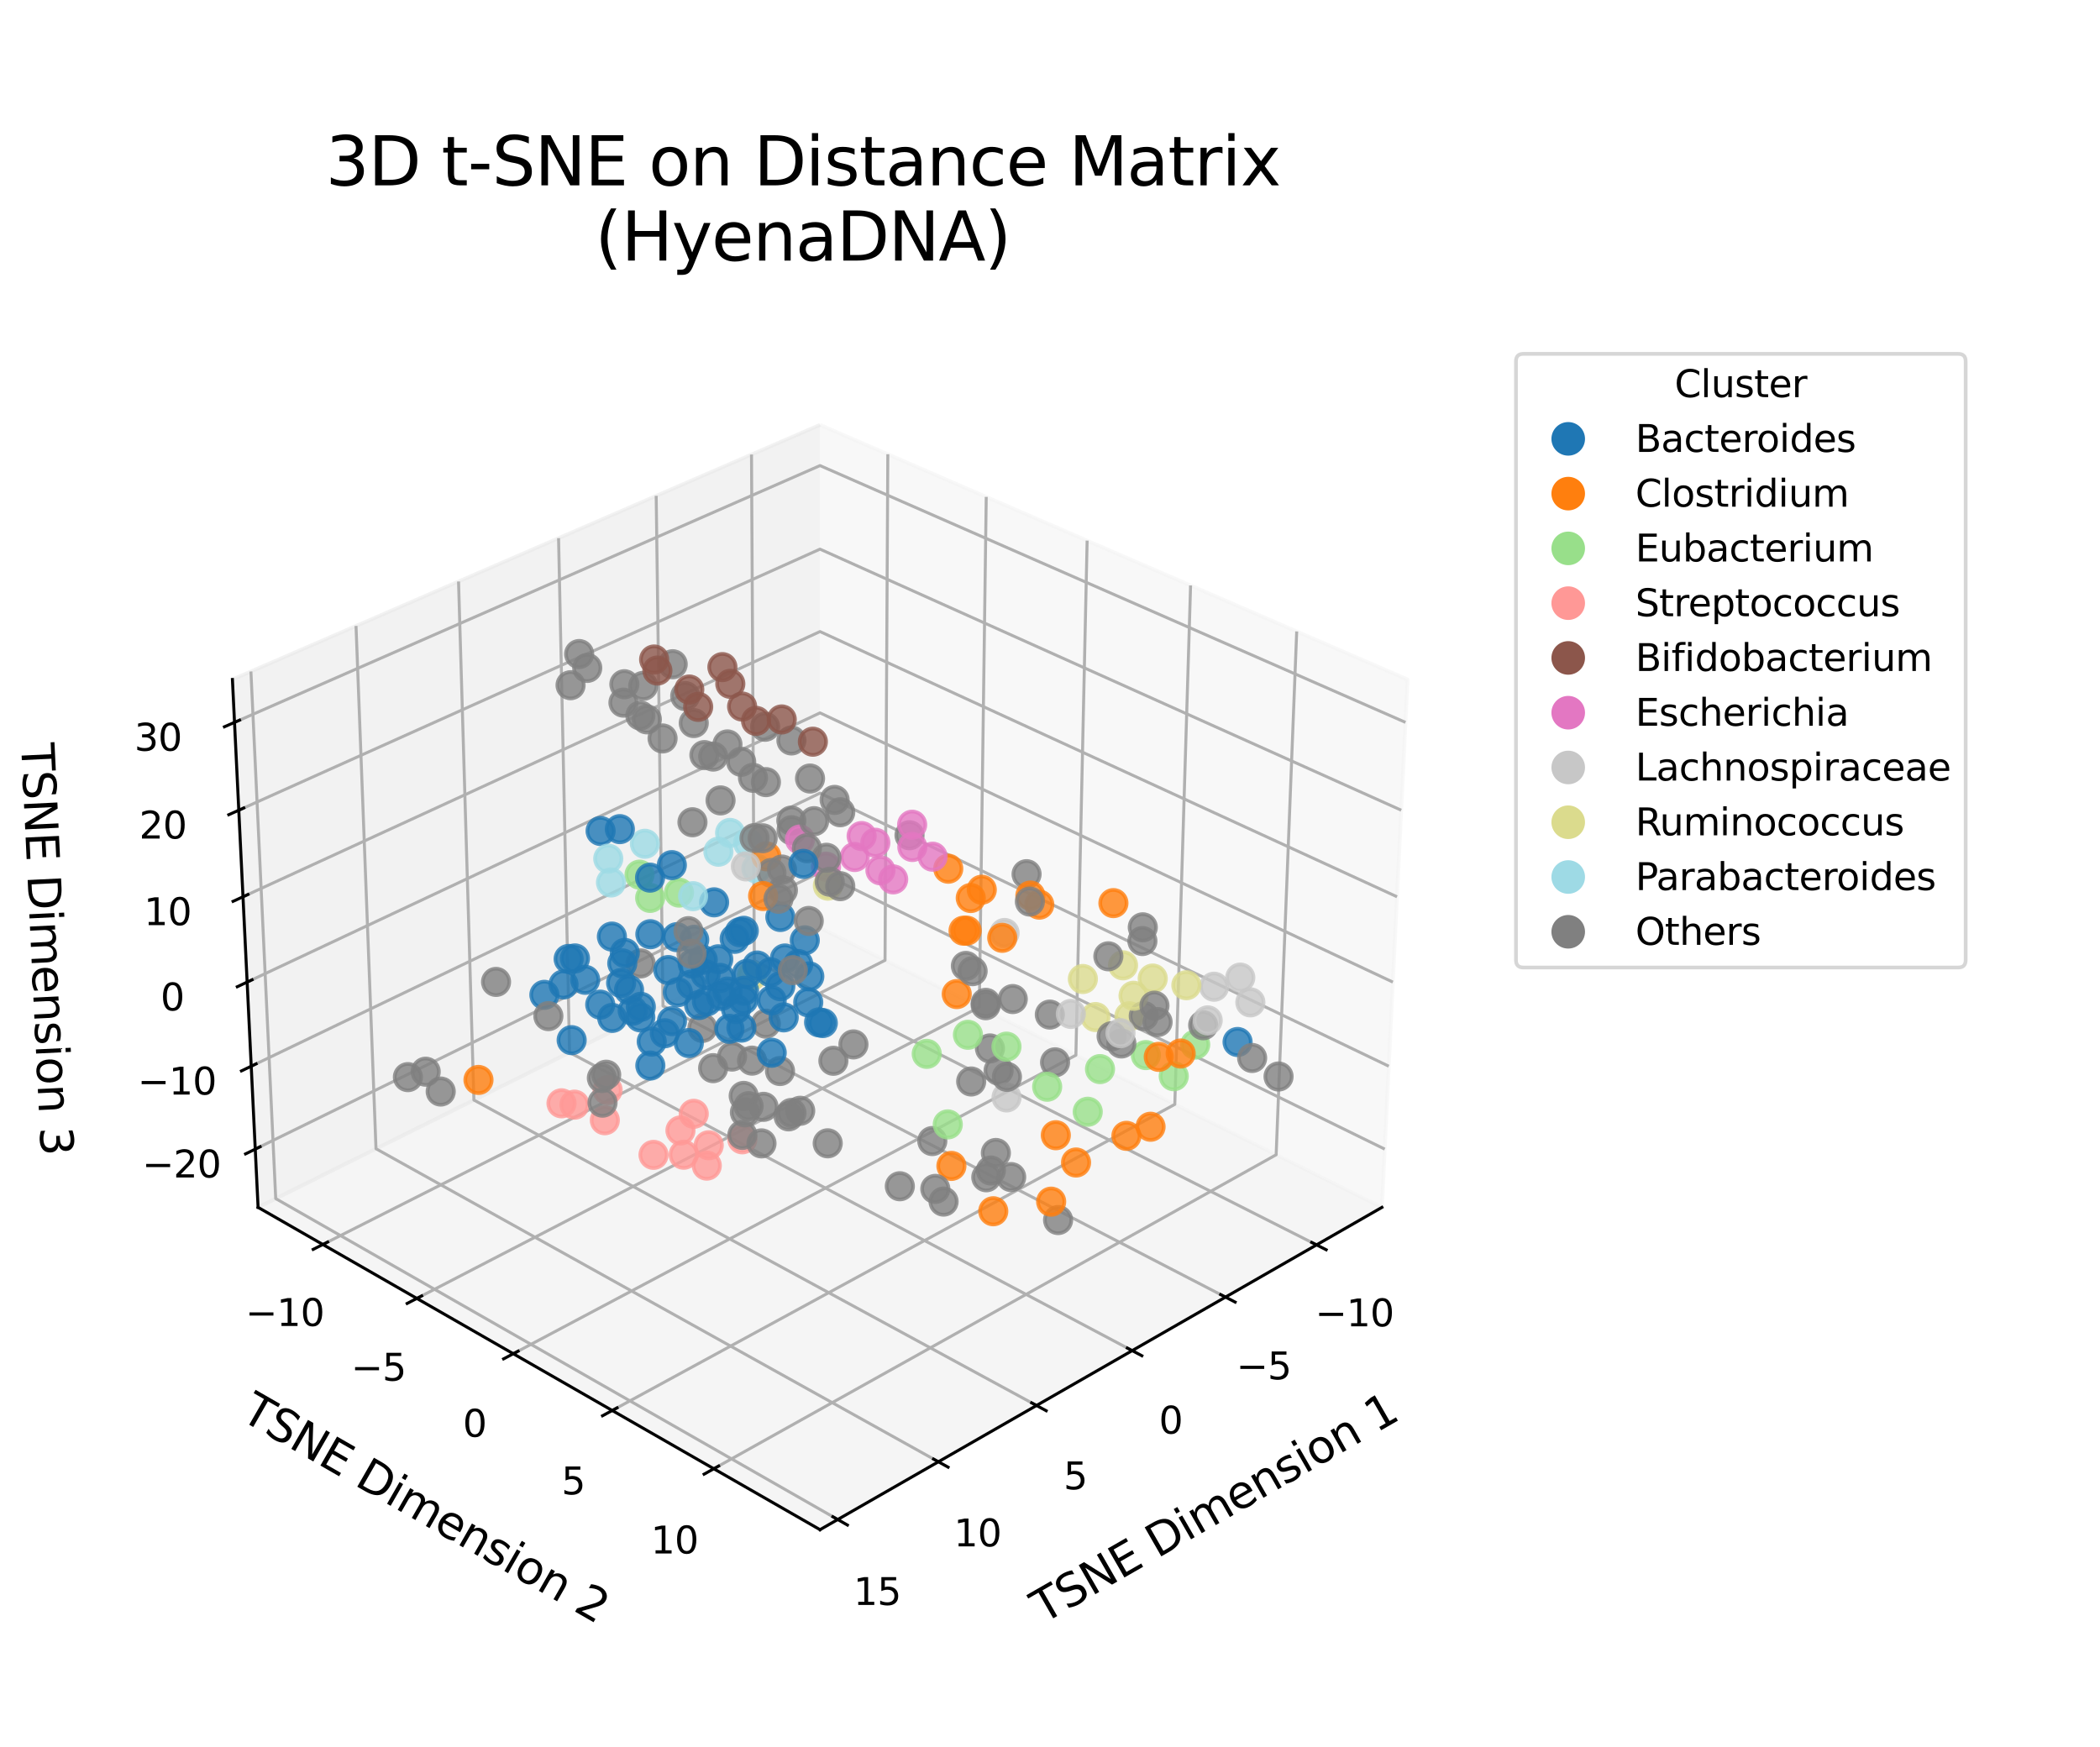<?xml version="1.0" encoding="utf-8" standalone="no"?>
<!DOCTYPE svg PUBLIC "-//W3C//DTD SVG 1.1//EN"
  "http://www.w3.org/Graphics/SVG/1.1/DTD/svg11.dtd">
<svg xmlns:xlink="http://www.w3.org/1999/xlink" width="562.73pt" height="468.206pt" viewBox="0 0 562.73 468.206" xmlns="http://www.w3.org/2000/svg" version="1.1">
 <defs>
  <style type="text/css">*{stroke-linejoin: round; stroke-linecap: butt}</style>
 </defs>
 <g id="figure_1">
  <g id="patch_1">
   <path d="M 0 468.206 
L 562.73 468.206 
L 562.73 -0 
L 0 -0 
z
" style="fill: #ffffff"/>
  </g>
  <g id="patch_2">
   <path d="M 46.011 428.137 
L 384.315 428.137 
L 384.315 89.833 
L 46.011 89.833 
z
" style="fill: #ffffff"/>
  </g>
  <g id="pane3d_1">
   <g id="patch_3">
    <path d="M 219.735 248.69 
L 370.31 323.57 
L 377.185 182.1 
L 219.735 113.855 
" style="fill: #f2f2f2; opacity: 0.5; stroke: #f2f2f2; stroke-linejoin: miter"/>
   </g>
  </g>
  <g id="pane3d_2">
   <g id="patch_4">
    <path d="M 219.735 248.69 
L 69.159 323.57 
L 62.284 182.1 
L 219.735 113.855 
" style="fill: #e6e6e6; opacity: 0.5; stroke: #e6e6e6; stroke-linejoin: miter"/>
   </g>
  </g>
  <g id="pane3d_3">
   <g id="patch_5">
    <path d="M 219.735 248.69 
L 69.159 323.57 
L 219.735 409.948 
L 370.31 323.57 
" style="fill: #ececec; opacity: 0.5; stroke: #ececec; stroke-linejoin: miter"/>
   </g>
  </g>
  <g id="grid3d_1">
   <g id="Line3DCollection_1">
    <path d="M 352.787 333.622 
L 202.132 257.444 
L 201.378 121.812 
" style="fill: none; stroke: #b0b0b0; stroke-width: 0.8"/>
    <path d="M 328.391 347.617 
L 177.662 269.613 
L 175.837 132.882 
" style="fill: none; stroke: #b0b0b0; stroke-width: 0.8"/>
    <path d="M 303.387 361.96 
L 152.622 282.064 
L 149.676 144.221 
" style="fill: none; stroke: #b0b0b0; stroke-width: 0.8"/>
    <path d="M 277.75 376.667 
L 126.994 294.809 
L 122.872 155.839 
" style="fill: none; stroke: #b0b0b0; stroke-width: 0.8"/>
    <path d="M 251.457 391.75 
L 100.755 307.858 
L 95.401 167.745 
" style="fill: none; stroke: #b0b0b0; stroke-width: 0.8"/>
    <path d="M 224.482 407.225 
L 73.884 321.22 
L 67.238 179.952 
" style="fill: none; stroke: #b0b0b0; stroke-width: 0.8"/>
   </g>
  </g>
  <g id="grid3d_2">
   <g id="Line3DCollection_2">
    <path d="M 237.907 121.732 
L 237.16 257.356 
L 86.506 333.521 
" style="fill: none; stroke: #b0b0b0; stroke-width: 0.8"/>
    <path d="M 264.281 133.163 
L 262.428 269.921 
L 111.697 347.972 
" style="fill: none; stroke: #b0b0b0; stroke-width: 0.8"/>
    <path d="M 291.316 144.881 
L 288.304 282.789 
L 137.538 362.796 
" style="fill: none; stroke: #b0b0b0; stroke-width: 0.8"/>
    <path d="M 319.038 156.897 
L 314.808 295.969 
L 164.054 378.007 
" style="fill: none; stroke: #b0b0b0; stroke-width: 0.8"/>
    <path d="M 347.473 169.221 
L 341.965 309.474 
L 191.272 393.621 
" style="fill: none; stroke: #b0b0b0; stroke-width: 0.8"/>
   </g>
  </g>
  <g id="grid3d_3">
   <g id="Line3DCollection_3">
    <path d="M 68.401 307.961 
L 219.735 233.774 
L 371.068 307.961 
" style="fill: none; stroke: #b0b0b0; stroke-width: 0.8"/>
    <path d="M 67.321 285.74 
L 219.735 212.555 
L 372.148 285.74 
" style="fill: none; stroke: #b0b0b0; stroke-width: 0.8"/>
    <path d="M 66.225 263.2 
L 219.735 191.052 
L 373.244 263.2 
" style="fill: none; stroke: #b0b0b0; stroke-width: 0.8"/>
    <path d="M 65.114 240.333 
L 219.735 169.259 
L 374.355 240.333 
" style="fill: none; stroke: #b0b0b0; stroke-width: 0.8"/>
    <path d="M 63.986 217.133 
L 219.735 147.169 
L 375.483 217.133 
" style="fill: none; stroke: #b0b0b0; stroke-width: 0.8"/>
    <path d="M 62.842 193.592 
L 219.735 124.778 
L 376.627 193.592 
" style="fill: none; stroke: #b0b0b0; stroke-width: 0.8"/>
   </g>
  </g>
  <g id="axis3d_1">
   <g id="line2d_1">
    <path d="M 370.31 323.57 
L 219.735 409.948 
" style="fill: none; stroke: #000000; stroke-width: 0.8; stroke-linecap: square"/>
   </g>
   <g id="xtick_1">
    <g id="line2d_2">
     <path d="M 351.495 332.969 
L 355.373 334.93 
" style="fill: none; stroke: #000000; stroke-width: 0.8; stroke-linecap: square"/>
    </g>
    <g id="text_1">
     <!-- −10 -->
     <g transform="translate(352.41 355.456) scale(0.1 -0.1)">
      <defs>
       <path id="DejaVuSans-2212" d="M 678 2272 
L 4684 2272 
L 4684 1741 
L 678 1741 
L 678 2272 
z
" transform="scale(0.016)"/>
       <path id="DejaVuSans-31" d="M 794 531 
L 1825 531 
L 1825 4091 
L 703 3866 
L 703 4441 
L 1819 4666 
L 2450 4666 
L 2450 531 
L 3481 531 
L 3481 0 
L 794 0 
L 794 531 
z
" transform="scale(0.016)"/>
       <path id="DejaVuSans-30" d="M 2034 4250 
Q 1547 4250 1301 3770 
Q 1056 3291 1056 2328 
Q 1056 1369 1301 889 
Q 1547 409 2034 409 
Q 2525 409 2770 889 
Q 3016 1369 3016 2328 
Q 3016 3291 2770 3770 
Q 2525 4250 2034 4250 
z
M 2034 4750 
Q 2819 4750 3233 4129 
Q 3647 3509 3647 2328 
Q 3647 1150 3233 529 
Q 2819 -91 2034 -91 
Q 1250 -91 836 529 
Q 422 1150 422 2328 
Q 422 3509 836 4129 
Q 1250 4750 2034 4750 
z
" transform="scale(0.016)"/>
      </defs>
      <use xlink:href="#DejaVuSans-2212"/>
      <use xlink:href="#DejaVuSans-31" x="83.789"/>
      <use xlink:href="#DejaVuSans-30" x="147.412"/>
     </g>
    </g>
   </g>
   <g id="xtick_2">
    <g id="line2d_3">
     <path d="M 327.098 346.947 
L 330.982 348.957 
" style="fill: none; stroke: #000000; stroke-width: 0.8; stroke-linecap: square"/>
    </g>
    <g id="text_2">
     <!-- −5 -->
     <g transform="translate(331.277 369.652) scale(0.1 -0.1)">
      <defs>
       <path id="DejaVuSans-35" d="M 691 4666 
L 3169 4666 
L 3169 4134 
L 1269 4134 
L 1269 2991 
Q 1406 3038 1543 3061 
Q 1681 3084 1819 3084 
Q 2600 3084 3056 2656 
Q 3513 2228 3513 1497 
Q 3513 744 3044 326 
Q 2575 -91 1722 -91 
Q 1428 -91 1123 -41 
Q 819 9 494 109 
L 494 744 
Q 775 591 1075 516 
Q 1375 441 1709 441 
Q 2250 441 2565 725 
Q 2881 1009 2881 1497 
Q 2881 1984 2565 2268 
Q 2250 2553 1709 2553 
Q 1456 2553 1204 2497 
Q 953 2441 691 2322 
L 691 4666 
z
" transform="scale(0.016)"/>
      </defs>
      <use xlink:href="#DejaVuSans-2212"/>
      <use xlink:href="#DejaVuSans-35" x="83.789"/>
     </g>
    </g>
   </g>
   <g id="xtick_3">
    <g id="line2d_4">
     <path d="M 302.093 361.275 
L 305.98 363.335 
" style="fill: none; stroke: #000000; stroke-width: 0.8; stroke-linecap: square"/>
    </g>
    <g id="text_3">
     <!-- 0 -->
     <g transform="translate(310.544 384.204) scale(0.1 -0.1)">
      <use xlink:href="#DejaVuSans-30"/>
     </g>
    </g>
   </g>
   <g id="xtick_4">
    <g id="line2d_5">
     <path d="M 276.455 375.964 
L 280.346 378.076 
" style="fill: none; stroke: #000000; stroke-width: 0.8; stroke-linecap: square"/>
    </g>
    <g id="text_4">
     <!-- 5 -->
     <g transform="translate(284.99 399.124) scale(0.1 -0.1)">
      <use xlink:href="#DejaVuSans-35"/>
     </g>
    </g>
   </g>
   <g id="xtick_5">
    <g id="line2d_6">
     <path d="M 250.161 391.029 
L 254.054 393.196 
" style="fill: none; stroke: #000000; stroke-width: 0.8; stroke-linecap: square"/>
    </g>
    <g id="text_5">
     <!-- 10 -->
     <g transform="translate(255.599 414.426) scale(0.1 -0.1)">
      <use xlink:href="#DejaVuSans-31"/>
      <use xlink:href="#DejaVuSans-30" x="63.623"/>
     </g>
    </g>
   </g>
   <g id="xtick_6">
    <g id="line2d_7">
     <path d="M 223.186 406.485 
L 227.08 408.708 
" style="fill: none; stroke: #000000; stroke-width: 0.8; stroke-linecap: square"/>
    </g>
    <g id="text_6">
     <!-- 15 -->
     <g transform="translate(228.708 430.127) scale(0.1 -0.1)">
      <use xlink:href="#DejaVuSans-31"/>
      <use xlink:href="#DejaVuSans-35" x="63.623"/>
     </g>
    </g>
   </g>
   <g id="text_7">
    <!-- TSNE Dimension 1 -->
    <g transform="translate(279.512 435.268) rotate(-29.841) scale(0.12 -0.12)">
     <defs>
      <path id="DejaVuSans-54" d="M -19 4666 
L 3928 4666 
L 3928 4134 
L 2272 4134 
L 2272 0 
L 1638 0 
L 1638 4134 
L -19 4134 
L -19 4666 
z
" transform="scale(0.016)"/>
      <path id="DejaVuSans-53" d="M 3425 4513 
L 3425 3897 
Q 3066 4069 2747 4153 
Q 2428 4238 2131 4238 
Q 1616 4238 1336 4038 
Q 1056 3838 1056 3469 
Q 1056 3159 1242 3001 
Q 1428 2844 1947 2747 
L 2328 2669 
Q 3034 2534 3370 2195 
Q 3706 1856 3706 1288 
Q 3706 609 3251 259 
Q 2797 -91 1919 -91 
Q 1588 -91 1214 -16 
Q 841 59 441 206 
L 441 856 
Q 825 641 1194 531 
Q 1563 422 1919 422 
Q 2459 422 2753 634 
Q 3047 847 3047 1241 
Q 3047 1584 2836 1778 
Q 2625 1972 2144 2069 
L 1759 2144 
Q 1053 2284 737 2584 
Q 422 2884 422 3419 
Q 422 4038 858 4394 
Q 1294 4750 2059 4750 
Q 2388 4750 2728 4690 
Q 3069 4631 3425 4513 
z
" transform="scale(0.016)"/>
      <path id="DejaVuSans-4e" d="M 628 4666 
L 1478 4666 
L 3547 763 
L 3547 4666 
L 4159 4666 
L 4159 0 
L 3309 0 
L 1241 3903 
L 1241 0 
L 628 0 
L 628 4666 
z
" transform="scale(0.016)"/>
      <path id="DejaVuSans-45" d="M 628 4666 
L 3578 4666 
L 3578 4134 
L 1259 4134 
L 1259 2753 
L 3481 2753 
L 3481 2222 
L 1259 2222 
L 1259 531 
L 3634 531 
L 3634 0 
L 628 0 
L 628 4666 
z
" transform="scale(0.016)"/>
      <path id="DejaVuSans-20" transform="scale(0.016)"/>
      <path id="DejaVuSans-44" d="M 1259 4147 
L 1259 519 
L 2022 519 
Q 2988 519 3436 956 
Q 3884 1394 3884 2338 
Q 3884 3275 3436 3711 
Q 2988 4147 2022 4147 
L 1259 4147 
z
M 628 4666 
L 1925 4666 
Q 3281 4666 3915 4102 
Q 4550 3538 4550 2338 
Q 4550 1131 3912 565 
Q 3275 0 1925 0 
L 628 0 
L 628 4666 
z
" transform="scale(0.016)"/>
      <path id="DejaVuSans-69" d="M 603 3500 
L 1178 3500 
L 1178 0 
L 603 0 
L 603 3500 
z
M 603 4863 
L 1178 4863 
L 1178 4134 
L 603 4134 
L 603 4863 
z
" transform="scale(0.016)"/>
      <path id="DejaVuSans-6d" d="M 3328 2828 
Q 3544 3216 3844 3400 
Q 4144 3584 4550 3584 
Q 5097 3584 5394 3201 
Q 5691 2819 5691 2113 
L 5691 0 
L 5113 0 
L 5113 2094 
Q 5113 2597 4934 2840 
Q 4756 3084 4391 3084 
Q 3944 3084 3684 2787 
Q 3425 2491 3425 1978 
L 3425 0 
L 2847 0 
L 2847 2094 
Q 2847 2600 2669 2842 
Q 2491 3084 2119 3084 
Q 1678 3084 1418 2786 
Q 1159 2488 1159 1978 
L 1159 0 
L 581 0 
L 581 3500 
L 1159 3500 
L 1159 2956 
Q 1356 3278 1631 3431 
Q 1906 3584 2284 3584 
Q 2666 3584 2933 3390 
Q 3200 3197 3328 2828 
z
" transform="scale(0.016)"/>
      <path id="DejaVuSans-65" d="M 3597 1894 
L 3597 1613 
L 953 1613 
Q 991 1019 1311 708 
Q 1631 397 2203 397 
Q 2534 397 2845 478 
Q 3156 559 3463 722 
L 3463 178 
Q 3153 47 2828 -22 
Q 2503 -91 2169 -91 
Q 1331 -91 842 396 
Q 353 884 353 1716 
Q 353 2575 817 3079 
Q 1281 3584 2069 3584 
Q 2775 3584 3186 3129 
Q 3597 2675 3597 1894 
z
M 3022 2063 
Q 3016 2534 2758 2815 
Q 2500 3097 2075 3097 
Q 1594 3097 1305 2825 
Q 1016 2553 972 2059 
L 3022 2063 
z
" transform="scale(0.016)"/>
      <path id="DejaVuSans-6e" d="M 3513 2113 
L 3513 0 
L 2938 0 
L 2938 2094 
Q 2938 2591 2744 2837 
Q 2550 3084 2163 3084 
Q 1697 3084 1428 2787 
Q 1159 2491 1159 1978 
L 1159 0 
L 581 0 
L 581 3500 
L 1159 3500 
L 1159 2956 
Q 1366 3272 1645 3428 
Q 1925 3584 2291 3584 
Q 2894 3584 3203 3211 
Q 3513 2838 3513 2113 
z
" transform="scale(0.016)"/>
      <path id="DejaVuSans-73" d="M 2834 3397 
L 2834 2853 
Q 2591 2978 2328 3040 
Q 2066 3103 1784 3103 
Q 1356 3103 1142 2972 
Q 928 2841 928 2578 
Q 928 2378 1081 2264 
Q 1234 2150 1697 2047 
L 1894 2003 
Q 2506 1872 2764 1633 
Q 3022 1394 3022 966 
Q 3022 478 2636 193 
Q 2250 -91 1575 -91 
Q 1294 -91 989 -36 
Q 684 19 347 128 
L 347 722 
Q 666 556 975 473 
Q 1284 391 1588 391 
Q 1994 391 2212 530 
Q 2431 669 2431 922 
Q 2431 1156 2273 1281 
Q 2116 1406 1581 1522 
L 1381 1569 
Q 847 1681 609 1914 
Q 372 2147 372 2553 
Q 372 3047 722 3315 
Q 1072 3584 1716 3584 
Q 2034 3584 2315 3537 
Q 2597 3491 2834 3397 
z
" transform="scale(0.016)"/>
      <path id="DejaVuSans-6f" d="M 1959 3097 
Q 1497 3097 1228 2736 
Q 959 2375 959 1747 
Q 959 1119 1226 758 
Q 1494 397 1959 397 
Q 2419 397 2687 759 
Q 2956 1122 2956 1747 
Q 2956 2369 2687 2733 
Q 2419 3097 1959 3097 
z
M 1959 3584 
Q 2709 3584 3137 3096 
Q 3566 2609 3566 1747 
Q 3566 888 3137 398 
Q 2709 -91 1959 -91 
Q 1206 -91 779 398 
Q 353 888 353 1747 
Q 353 2609 779 3096 
Q 1206 3584 1959 3584 
z
" transform="scale(0.016)"/>
     </defs>
     <use xlink:href="#DejaVuSans-54"/>
     <use xlink:href="#DejaVuSans-53" x="61.084"/>
     <use xlink:href="#DejaVuSans-4e" x="124.561"/>
     <use xlink:href="#DejaVuSans-45" x="199.365"/>
     <use xlink:href="#DejaVuSans-20" x="262.549"/>
     <use xlink:href="#DejaVuSans-44" x="294.336"/>
     <use xlink:href="#DejaVuSans-69" x="371.338"/>
     <use xlink:href="#DejaVuSans-6d" x="399.121"/>
     <use xlink:href="#DejaVuSans-65" x="496.533"/>
     <use xlink:href="#DejaVuSans-6e" x="558.057"/>
     <use xlink:href="#DejaVuSans-73" x="621.436"/>
     <use xlink:href="#DejaVuSans-69" x="673.535"/>
     <use xlink:href="#DejaVuSans-6f" x="701.318"/>
     <use xlink:href="#DejaVuSans-6e" x="762.5"/>
     <use xlink:href="#DejaVuSans-20" x="825.879"/>
     <use xlink:href="#DejaVuSans-31" x="857.666"/>
    </g>
   </g>
  </g>
  <g id="axis3d_2">
   <g id="line2d_8">
    <path d="M 69.159 323.57 
L 219.735 409.948 
" style="fill: none; stroke: #000000; stroke-width: 0.8; stroke-linecap: square"/>
   </g>
   <g id="xtick_7">
    <g id="line2d_9">
     <path d="M 87.798 332.868 
L 83.92 334.829 
" style="fill: none; stroke: #000000; stroke-width: 0.8; stroke-linecap: square"/>
    </g>
    <g id="text_8">
     <!-- −10 -->
     <g transform="translate(65.779 355.354) scale(0.1 -0.1)">
      <use xlink:href="#DejaVuSans-2212"/>
      <use xlink:href="#DejaVuSans-31" x="83.789"/>
      <use xlink:href="#DejaVuSans-30" x="147.412"/>
     </g>
    </g>
   </g>
   <g id="xtick_8">
    <g id="line2d_10">
     <path d="M 112.99 347.302 
L 109.107 349.313 
" style="fill: none; stroke: #000000; stroke-width: 0.8; stroke-linecap: square"/>
    </g>
    <g id="text_9">
     <!-- −5 -->
     <g transform="translate(94.067 370.013) scale(0.1 -0.1)">
      <use xlink:href="#DejaVuSans-2212"/>
      <use xlink:href="#DejaVuSans-35" x="83.789"/>
     </g>
    </g>
   </g>
   <g id="xtick_9">
    <g id="line2d_11">
     <path d="M 138.832 362.109 
L 134.945 364.172 
" style="fill: none; stroke: #000000; stroke-width: 0.8; stroke-linecap: square"/>
    </g>
    <g id="text_10">
     <!-- 0 -->
     <g transform="translate(124.014 385.051) scale(0.1 -0.1)">
      <use xlink:href="#DejaVuSans-30"/>
     </g>
    </g>
   </g>
   <g id="xtick_10">
    <g id="line2d_12">
     <path d="M 165.349 377.302 
L 161.458 379.419 
" style="fill: none; stroke: #000000; stroke-width: 0.8; stroke-linecap: square"/>
    </g>
    <g id="text_11">
     <!-- 5 -->
     <g transform="translate(150.444 400.483) scale(0.1 -0.1)">
      <use xlink:href="#DejaVuSans-35"/>
     </g>
    </g>
   </g>
   <g id="xtick_11">
    <g id="line2d_13">
     <path d="M 192.568 392.897 
L 188.675 395.071 
" style="fill: none; stroke: #000000; stroke-width: 0.8; stroke-linecap: square"/>
    </g>
    <g id="text_12">
     <!-- 10 -->
     <g transform="translate(174.395 416.324) scale(0.1 -0.1)">
      <use xlink:href="#DejaVuSans-31"/>
      <use xlink:href="#DejaVuSans-30" x="63.623"/>
     </g>
    </g>
   </g>
   <g id="text_13">
    <!-- TSNE Dimension 2 -->
    <g transform="translate(64.062 380.257) rotate(-330.159) scale(0.12 -0.12)">
     <defs>
      <path id="DejaVuSans-32" d="M 1228 531 
L 3431 531 
L 3431 0 
L 469 0 
L 469 531 
Q 828 903 1448 1529 
Q 2069 2156 2228 2338 
Q 2531 2678 2651 2914 
Q 2772 3150 2772 3378 
Q 2772 3750 2511 3984 
Q 2250 4219 1831 4219 
Q 1534 4219 1204 4116 
Q 875 4013 500 3803 
L 500 4441 
Q 881 4594 1212 4672 
Q 1544 4750 1819 4750 
Q 2544 4750 2975 4387 
Q 3406 4025 3406 3419 
Q 3406 3131 3298 2873 
Q 3191 2616 2906 2266 
Q 2828 2175 2409 1742 
Q 1991 1309 1228 531 
z
" transform="scale(0.016)"/>
     </defs>
     <use xlink:href="#DejaVuSans-54"/>
     <use xlink:href="#DejaVuSans-53" x="61.084"/>
     <use xlink:href="#DejaVuSans-4e" x="124.561"/>
     <use xlink:href="#DejaVuSans-45" x="199.365"/>
     <use xlink:href="#DejaVuSans-20" x="262.549"/>
     <use xlink:href="#DejaVuSans-44" x="294.336"/>
     <use xlink:href="#DejaVuSans-69" x="371.338"/>
     <use xlink:href="#DejaVuSans-6d" x="399.121"/>
     <use xlink:href="#DejaVuSans-65" x="496.533"/>
     <use xlink:href="#DejaVuSans-6e" x="558.057"/>
     <use xlink:href="#DejaVuSans-73" x="621.436"/>
     <use xlink:href="#DejaVuSans-69" x="673.535"/>
     <use xlink:href="#DejaVuSans-6f" x="701.318"/>
     <use xlink:href="#DejaVuSans-6e" x="762.5"/>
     <use xlink:href="#DejaVuSans-20" x="825.879"/>
     <use xlink:href="#DejaVuSans-32" x="857.666"/>
    </g>
   </g>
  </g>
  <g id="axis3d_3">
   <g id="line2d_14">
    <path d="M 69.159 323.57 
L 62.284 182.1 
" style="fill: none; stroke: #000000; stroke-width: 0.8; stroke-linecap: square"/>
   </g>
   <g id="xtick_12">
    <g id="line2d_15">
     <path d="M 69.697 307.326 
L 65.803 309.235 
" style="fill: none; stroke: #000000; stroke-width: 0.8; stroke-linecap: square"/>
    </g>
    <g id="text_14">
     <!-- −20 -->
     <g transform="translate(38.094 315.56) scale(0.1 -0.1)">
      <use xlink:href="#DejaVuSans-2212"/>
      <use xlink:href="#DejaVuSans-32" x="83.789"/>
      <use xlink:href="#DejaVuSans-30" x="147.412"/>
     </g>
    </g>
   </g>
   <g id="xtick_13">
    <g id="line2d_16">
     <path d="M 68.627 285.113 
L 64.703 286.997 
" style="fill: none; stroke: #000000; stroke-width: 0.8; stroke-linecap: square"/>
    </g>
    <g id="text_15">
     <!-- −10 -->
     <g transform="translate(36.873 293.339) scale(0.1 -0.1)">
      <use xlink:href="#DejaVuSans-2212"/>
      <use xlink:href="#DejaVuSans-31" x="83.789"/>
      <use xlink:href="#DejaVuSans-30" x="147.412"/>
     </g>
    </g>
   </g>
   <g id="xtick_14">
    <g id="line2d_17">
     <path d="M 67.542 262.581 
L 63.587 264.44 
" style="fill: none; stroke: #000000; stroke-width: 0.8; stroke-linecap: square"/>
    </g>
    <g id="text_16">
     <!-- 0 -->
     <g transform="translate(43.006 270.799) scale(0.1 -0.1)">
      <use xlink:href="#DejaVuSans-30"/>
     </g>
    </g>
   </g>
   <g id="xtick_15">
    <g id="line2d_18">
     <path d="M 66.441 239.724 
L 62.456 241.555 
" style="fill: none; stroke: #000000; stroke-width: 0.8; stroke-linecap: square"/>
    </g>
    <g id="text_17">
     <!-- 10 -->
     <g transform="translate(38.568 247.932) scale(0.1 -0.1)">
      <use xlink:href="#DejaVuSans-31"/>
      <use xlink:href="#DejaVuSans-30" x="63.623"/>
     </g>
    </g>
   </g>
   <g id="xtick_16">
    <g id="line2d_19">
     <path d="M 65.323 216.533 
L 61.307 218.337 
" style="fill: none; stroke: #000000; stroke-width: 0.8; stroke-linecap: square"/>
    </g>
    <g id="text_18">
     <!-- 20 -->
     <g transform="translate(37.293 224.732) scale(0.1 -0.1)">
      <use xlink:href="#DejaVuSans-32"/>
      <use xlink:href="#DejaVuSans-30" x="63.623"/>
     </g>
    </g>
   </g>
   <g id="xtick_17">
    <g id="line2d_20">
     <path d="M 64.19 193.001 
L 60.142 194.776 
" style="fill: none; stroke: #000000; stroke-width: 0.8; stroke-linecap: square"/>
    </g>
    <g id="text_19">
     <!-- 30 -->
     <g transform="translate(36 201.191) scale(0.1 -0.1)">
      <defs>
       <path id="DejaVuSans-33" d="M 2597 2516 
Q 3050 2419 3304 2112 
Q 3559 1806 3559 1356 
Q 3559 666 3084 287 
Q 2609 -91 1734 -91 
Q 1441 -91 1130 -33 
Q 819 25 488 141 
L 488 750 
Q 750 597 1062 519 
Q 1375 441 1716 441 
Q 2309 441 2620 675 
Q 2931 909 2931 1356 
Q 2931 1769 2642 2001 
Q 2353 2234 1838 2234 
L 1294 2234 
L 1294 2753 
L 1863 2753 
Q 2328 2753 2575 2939 
Q 2822 3125 2822 3475 
Q 2822 3834 2567 4026 
Q 2313 4219 1838 4219 
Q 1578 4219 1281 4162 
Q 984 4106 628 3988 
L 628 4550 
Q 988 4650 1302 4700 
Q 1616 4750 1894 4750 
Q 2613 4750 3031 4423 
Q 3450 4097 3450 3541 
Q 3450 3153 3228 2886 
Q 3006 2619 2597 2516 
z
" transform="scale(0.016)"/>
      </defs>
      <use xlink:href="#DejaVuSans-33"/>
      <use xlink:href="#DejaVuSans-30" x="63.623"/>
     </g>
    </g>
   </g>
   <g id="text_20">
    <!-- TSNE Dimension 3 -->
    <g transform="translate(5.641 199.363) rotate(-272.782) scale(0.12 -0.12)">
     <use xlink:href="#DejaVuSans-54"/>
     <use xlink:href="#DejaVuSans-53" x="61.084"/>
     <use xlink:href="#DejaVuSans-4e" x="124.561"/>
     <use xlink:href="#DejaVuSans-45" x="199.365"/>
     <use xlink:href="#DejaVuSans-20" x="262.549"/>
     <use xlink:href="#DejaVuSans-44" x="294.336"/>
     <use xlink:href="#DejaVuSans-69" x="371.338"/>
     <use xlink:href="#DejaVuSans-6d" x="399.121"/>
     <use xlink:href="#DejaVuSans-65" x="496.533"/>
     <use xlink:href="#DejaVuSans-6e" x="558.057"/>
     <use xlink:href="#DejaVuSans-73" x="621.436"/>
     <use xlink:href="#DejaVuSans-69" x="673.535"/>
     <use xlink:href="#DejaVuSans-6f" x="701.318"/>
     <use xlink:href="#DejaVuSans-6e" x="762.5"/>
     <use xlink:href="#DejaVuSans-20" x="825.879"/>
     <use xlink:href="#DejaVuSans-33" x="857.666"/>
    </g>
   </g>
  </g>
  <g id="axes_1">
   <g id="Path3DCollection_1">
    <defs>
     <path id="C0_0_80c3d070aa" d="M 0 3.536 
C 0.938 3.536 1.837 3.163 2.5 2.5 
C 3.163 1.837 3.536 0.938 3.536 -0 
C 3.536 -0.938 3.163 -1.837 2.5 -2.5 
C 1.837 -3.163 0.938 -3.536 0 -3.536 
C -0.938 -3.536 -1.837 -3.163 -2.5 -2.5 
C -3.163 -1.837 -3.536 -0.938 -3.536 0 
C -3.536 0.938 -3.163 1.837 -2.5 2.5 
C -1.837 3.163 -0.938 3.536 0 3.536 
z
"/>
    </defs>
    <g clip-path="url(#pf345a72ff1)">
     <use xlink:href="#C0_0_80c3d070aa" x="171.376" y="234.405" style="fill: #98df8a; fill-opacity: 0.8; stroke: #98df8a; stroke-opacity: 0.8"/>
    </g>
    <g clip-path="url(#pf345a72ff1)">
     <use xlink:href="#C0_0_80c3d070aa" x="181.956" y="239.217" style="fill: #98df8a; fill-opacity: 0.8; stroke: #98df8a; stroke-opacity: 0.8"/>
    </g>
    <g clip-path="url(#pf345a72ff1)">
     <use xlink:href="#C0_0_80c3d070aa" x="174.223" y="240.641" style="fill: #98df8a; fill-opacity: 0.8; stroke: #98df8a; stroke-opacity: 0.8"/>
    </g>
    <g clip-path="url(#pf345a72ff1)">
     <use xlink:href="#C0_0_80c3d070aa" x="188.228" y="275.481" style="fill: #808080; fill-opacity: 0.8; stroke: #808080; stroke-opacity: 0.8"/>
    </g>
    <g clip-path="url(#pf345a72ff1)">
     <use xlink:href="#C0_0_80c3d070aa" x="228.695" y="279.901" style="fill: #808080; fill-opacity: 0.8; stroke: #808080; stroke-opacity: 0.8"/>
    </g>
    <g clip-path="url(#pf345a72ff1)">
     <use xlink:href="#C0_0_80c3d070aa" x="201.522" y="284.247" style="fill: #808080; fill-opacity: 0.8; stroke: #808080; stroke-opacity: 0.8"/>
    </g>
    <g clip-path="url(#pf345a72ff1)">
     <use xlink:href="#C0_0_80c3d070aa" x="171.668" y="258.195" style="fill: #808080; fill-opacity: 0.8; stroke: #808080; stroke-opacity: 0.8"/>
    </g>
    <g clip-path="url(#pf345a72ff1)">
     <use xlink:href="#C0_0_80c3d070aa" x="223.321" y="284.29" style="fill: #808080; fill-opacity: 0.8; stroke: #808080; stroke-opacity: 0.8"/>
    </g>
    <g clip-path="url(#pf345a72ff1)">
     <use xlink:href="#C0_0_80c3d070aa" x="201.51" y="261.478" style="fill: #dbdb8d; fill-opacity: 0.8; stroke: #dbdb8d; stroke-opacity: 0.8"/>
    </g>
    <g clip-path="url(#pf345a72ff1)">
     <use xlink:href="#C0_0_80c3d070aa" x="196.167" y="283.157" style="fill: #808080; fill-opacity: 0.8; stroke: #808080; stroke-opacity: 0.8"/>
    </g>
    <g clip-path="url(#pf345a72ff1)">
     <use xlink:href="#C0_0_80c3d070aa" x="188.308" y="257.237" style="fill: #1f77b4; fill-opacity: 0.8; stroke: #1f77b4; stroke-opacity: 0.8"/>
    </g>
    <g clip-path="url(#pf345a72ff1)">
     <use xlink:href="#C0_0_80c3d070aa" x="204.613" y="296.63" style="fill: #808080; fill-opacity: 0.8; stroke: #808080; stroke-opacity: 0.8"/>
    </g>
    <g clip-path="url(#pf345a72ff1)">
     <use xlink:href="#C0_0_80c3d070aa" x="209.017" y="287.034" style="fill: #808080; fill-opacity: 0.8; stroke: #808080; stroke-opacity: 0.8"/>
    </g>
    <g clip-path="url(#pf345a72ff1)">
     <use xlink:href="#C0_0_80c3d070aa" x="298.357" y="242.031" style="fill: #ff7f0e; fill-opacity: 0.8; stroke: #ff7f0e; stroke-opacity: 0.8"/>
    </g>
    <g clip-path="url(#pf345a72ff1)">
     <use xlink:href="#C0_0_80c3d070aa" x="185.904" y="298.502" style="fill: #ff9896; fill-opacity: 0.8; stroke: #ff9896; stroke-opacity: 0.8"/>
    </g>
    <g clip-path="url(#pf345a72ff1)">
     <use xlink:href="#C0_0_80c3d070aa" x="199.288" y="293.697" style="fill: #808080; fill-opacity: 0.8; stroke: #808080; stroke-opacity: 0.8"/>
    </g>
    <g clip-path="url(#pf345a72ff1)">
     <use xlink:href="#C0_0_80c3d070aa" x="209.108" y="245.751" style="fill: #1f77b4; fill-opacity: 0.8; stroke: #1f77b4; stroke-opacity: 0.8"/>
    </g>
    <g clip-path="url(#pf345a72ff1)">
     <use xlink:href="#C0_0_80c3d070aa" x="225.156" y="217.679" style="fill: #808080; fill-opacity: 0.8; stroke: #808080; stroke-opacity: 0.8"/>
    </g>
    <g clip-path="url(#pf345a72ff1)">
     <use xlink:href="#C0_0_80c3d070aa" x="223.655" y="214.375" style="fill: #808080; fill-opacity: 0.8; stroke: #808080; stroke-opacity: 0.8"/>
    </g>
    <g clip-path="url(#pf345a72ff1)">
     <use xlink:href="#C0_0_80c3d070aa" x="193.086" y="214.505" style="fill: #808080; fill-opacity: 0.8; stroke: #808080; stroke-opacity: 0.8"/>
    </g>
    <g clip-path="url(#pf345a72ff1)">
     <use xlink:href="#C0_0_80c3d070aa" x="212.077" y="298.265" style="fill: #808080; fill-opacity: 0.8; stroke: #808080; stroke-opacity: 0.8"/>
    </g>
    <g clip-path="url(#pf345a72ff1)">
     <use xlink:href="#C0_0_80c3d070aa" x="189.438" y="268.361" style="fill: #1f77b4; fill-opacity: 0.8; stroke: #1f77b4; stroke-opacity: 0.8"/>
    </g>
    <g clip-path="url(#pf345a72ff1)">
     <use xlink:href="#C0_0_80c3d070aa" x="306.227" y="248.517" style="fill: #808080; fill-opacity: 0.8; stroke: #808080; stroke-opacity: 0.8"/>
    </g>
    <g clip-path="url(#pf345a72ff1)">
     <use xlink:href="#C0_0_80c3d070aa" x="199.376" y="265.521" style="fill: #1f77b4; fill-opacity: 0.8; stroke: #1f77b4; stroke-opacity: 0.8"/>
    </g>
    <g clip-path="url(#pf345a72ff1)">
     <use xlink:href="#C0_0_80c3d070aa" x="267.589" y="286.923" style="fill: #808080; fill-opacity: 0.8; stroke: #808080; stroke-opacity: 0.8"/>
    </g>
    <g clip-path="url(#pf345a72ff1)">
     <use xlink:href="#C0_0_80c3d070aa" x="189.917" y="306.927" style="fill: #ff9896; fill-opacity: 0.8; stroke: #ff9896; stroke-opacity: 0.8"/>
    </g>
    <g clip-path="url(#pf345a72ff1)">
     <use xlink:href="#C0_0_80c3d070aa" x="191.358" y="241.823" style="fill: #1f77b4; fill-opacity: 0.8; stroke: #1f77b4; stroke-opacity: 0.8"/>
    </g>
    <g clip-path="url(#pf345a72ff1)">
     <use xlink:href="#C0_0_80c3d070aa" x="205.219" y="274.343" style="fill: #808080; fill-opacity: 0.8; stroke: #808080; stroke-opacity: 0.8"/>
    </g>
    <g clip-path="url(#pf345a72ff1)">
     <use xlink:href="#C0_0_80c3d070aa" x="196.871" y="251.606" style="fill: #1f77b4; fill-opacity: 0.8; stroke: #1f77b4; stroke-opacity: 0.8"/>
    </g>
    <g clip-path="url(#pf345a72ff1)">
     <use xlink:href="#C0_0_80c3d070aa" x="181.65" y="265.9" style="fill: #1f77b4; fill-opacity: 0.8; stroke: #1f77b4; stroke-opacity: 0.8"/>
    </g>
    <g clip-path="url(#pf345a72ff1)">
     <use xlink:href="#C0_0_80c3d070aa" x="153.949" y="296.046" style="fill: #ff9896; fill-opacity: 0.8; stroke: #ff9896; stroke-opacity: 0.8"/>
    </g>
    <g clip-path="url(#pf345a72ff1)">
     <use xlink:href="#C0_0_80c3d070aa" x="162.814" y="292.134" style="fill: #ff9896; fill-opacity: 0.8; stroke: #ff9896; stroke-opacity: 0.8"/>
    </g>
    <g clip-path="url(#pf345a72ff1)">
     <use xlink:href="#C0_0_80c3d070aa" x="202.924" y="258.758" style="fill: #1f77b4; fill-opacity: 0.8; stroke: #1f77b4; stroke-opacity: 0.8"/>
    </g>
    <g clip-path="url(#pf345a72ff1)">
     <use xlink:href="#C0_0_80c3d070aa" x="281.319" y="271.906" style="fill: #808080; fill-opacity: 0.8; stroke: #808080; stroke-opacity: 0.8"/>
    </g>
    <g clip-path="url(#pf345a72ff1)">
     <use xlink:href="#C0_0_80c3d070aa" x="160.941" y="222.707" style="fill: #1f77b4; fill-opacity: 0.8; stroke: #1f77b4; stroke-opacity: 0.8"/>
    </g>
    <g clip-path="url(#pf345a72ff1)">
     <use xlink:href="#C0_0_80c3d070aa" x="180.032" y="231.851" style="fill: #1f77b4; fill-opacity: 0.8; stroke: #1f77b4; stroke-opacity: 0.8"/>
    </g>
    <g clip-path="url(#pf345a72ff1)">
     <use xlink:href="#C0_0_80c3d070aa" x="180.063" y="273.663" style="fill: #1f77b4; fill-opacity: 0.8; stroke: #1f77b4; stroke-opacity: 0.8"/>
    </g>
    <g clip-path="url(#pf345a72ff1)">
     <use xlink:href="#C0_0_80c3d070aa" x="182.342" y="302.963" style="fill: #ff9896; fill-opacity: 0.8; stroke: #ff9896; stroke-opacity: 0.8"/>
    </g>
    <g clip-path="url(#pf345a72ff1)">
     <use xlink:href="#C0_0_80c3d070aa" x="163.967" y="251" style="fill: #1f77b4; fill-opacity: 0.8; stroke: #1f77b4; stroke-opacity: 0.8"/>
    </g>
    <g clip-path="url(#pf345a72ff1)">
     <use xlink:href="#C0_0_80c3d070aa" x="248.336" y="282.434" style="fill: #98df8a; fill-opacity: 0.8; stroke: #98df8a; stroke-opacity: 0.8"/>
    </g>
    <g clip-path="url(#pf345a72ff1)">
     <use xlink:href="#C0_0_80c3d070aa" x="265.277" y="280.976" style="fill: #808080; fill-opacity: 0.8; stroke: #808080; stroke-opacity: 0.8"/>
    </g>
    <g clip-path="url(#pf345a72ff1)">
     <use xlink:href="#C0_0_80c3d070aa" x="282.719" y="284.706" style="fill: #808080; fill-opacity: 0.8; stroke: #808080; stroke-opacity: 0.8"/>
    </g>
    <g clip-path="url(#pf345a72ff1)">
     <use xlink:href="#C0_0_80c3d070aa" x="193.001" y="262.076" style="fill: #1f77b4; fill-opacity: 0.8; stroke: #1f77b4; stroke-opacity: 0.8"/>
    </g>
    <g clip-path="url(#pf345a72ff1)">
     <use xlink:href="#C0_0_80c3d070aa" x="198.913" y="305.333" style="fill: #ff9896; fill-opacity: 0.8; stroke: #ff9896; stroke-opacity: 0.8"/>
    </g>
    <g clip-path="url(#pf345a72ff1)">
     <use xlink:href="#C0_0_80c3d070aa" x="221.801" y="306.405" style="fill: #808080; fill-opacity: 0.8; stroke: #808080; stroke-opacity: 0.8"/>
    </g>
    <g clip-path="url(#pf345a72ff1)">
     <use xlink:href="#C0_0_80c3d070aa" x="181.37" y="251.157" style="fill: #1f77b4; fill-opacity: 0.8; stroke: #1f77b4; stroke-opacity: 0.8"/>
    </g>
    <g clip-path="url(#pf345a72ff1)">
     <use xlink:href="#C0_0_80c3d070aa" x="156.81" y="262.587" style="fill: #1f77b4; fill-opacity: 0.8; stroke: #1f77b4; stroke-opacity: 0.8"/>
    </g>
    <g clip-path="url(#pf345a72ff1)">
     <use xlink:href="#C0_0_80c3d070aa" x="200.452" y="225.934" style="fill: #9edae5; fill-opacity: 0.8; stroke: #9edae5; stroke-opacity: 0.8"/>
    </g>
    <g clip-path="url(#pf345a72ff1)">
     <use xlink:href="#C0_0_80c3d070aa" x="306.125" y="252.194" style="fill: #808080; fill-opacity: 0.8; stroke: #808080; stroke-opacity: 0.8"/>
    </g>
    <g clip-path="url(#pf345a72ff1)">
     <use xlink:href="#C0_0_80c3d070aa" x="265.526" y="313.696" style="fill: #808080; fill-opacity: 0.8; stroke: #808080; stroke-opacity: 0.8"/>
    </g>
    <g clip-path="url(#pf345a72ff1)">
     <use xlink:href="#C0_0_80c3d070aa" x="172.819" y="226.131" style="fill: #9edae5; fill-opacity: 0.8; stroke: #9edae5; stroke-opacity: 0.8"/>
    </g>
    <g clip-path="url(#pf345a72ff1)">
     <use xlink:href="#C0_0_80c3d070aa" x="150.465" y="295.686" style="fill: #ff9896; fill-opacity: 0.8; stroke: #ff9896; stroke-opacity: 0.8"/>
    </g>
    <g clip-path="url(#pf345a72ff1)">
     <use xlink:href="#C0_0_80c3d070aa" x="145.874" y="266.615" style="fill: #1f77b4; fill-opacity: 0.8; stroke: #1f77b4; stroke-opacity: 0.8"/>
    </g>
    <g clip-path="url(#pf345a72ff1)">
     <use xlink:href="#C0_0_80c3d070aa" x="175.124" y="309.5" style="fill: #ff9896; fill-opacity: 0.8; stroke: #ff9896; stroke-opacity: 0.8"/>
    </g>
    <g clip-path="url(#pf345a72ff1)">
     <use xlink:href="#C0_0_80c3d070aa" x="161.282" y="288.914" style="fill: #808080; fill-opacity: 0.8; stroke: #808080; stroke-opacity: 0.8"/>
    </g>
    <g clip-path="url(#pf345a72ff1)">
     <use xlink:href="#C0_0_80c3d070aa" x="294.767" y="286.515" style="fill: #98df8a; fill-opacity: 0.8; stroke: #98df8a; stroke-opacity: 0.8"/>
    </g>
    <g clip-path="url(#pf345a72ff1)">
     <use xlink:href="#C0_0_80c3d070aa" x="154.068" y="256.855" style="fill: #1f77b4; fill-opacity: 0.8; stroke: #1f77b4; stroke-opacity: 0.8"/>
    </g>
    <g clip-path="url(#pf345a72ff1)">
     <use xlink:href="#C0_0_80c3d070aa" x="259.377" y="277.321" style="fill: #98df8a; fill-opacity: 0.8; stroke: #98df8a; stroke-opacity: 0.8"/>
    </g>
    <g clip-path="url(#pf345a72ff1)">
     <use xlink:href="#C0_0_80c3d070aa" x="282.923" y="304.234" style="fill: #ff7f0e; fill-opacity: 0.8; stroke: #ff7f0e; stroke-opacity: 0.8"/>
    </g>
    <g clip-path="url(#pf345a72ff1)">
     <use xlink:href="#C0_0_80c3d070aa" x="216.58" y="268.621" style="fill: #1f77b4; fill-opacity: 0.8; stroke: #1f77b4; stroke-opacity: 0.8"/>
    </g>
    <g clip-path="url(#pf345a72ff1)">
     <use xlink:href="#C0_0_80c3d070aa" x="260.244" y="289.835" style="fill: #808080; fill-opacity: 0.8; stroke: #808080; stroke-opacity: 0.8"/>
    </g>
    <g clip-path="url(#pf345a72ff1)">
     <use xlink:href="#C0_0_80c3d070aa" x="269.701" y="280.498" style="fill: #98df8a; fill-opacity: 0.8; stroke: #98df8a; stroke-opacity: 0.8"/>
    </g>
    <g clip-path="url(#pf345a72ff1)">
     <use xlink:href="#C0_0_80c3d070aa" x="162.991" y="230.117" style="fill: #9edae5; fill-opacity: 0.8; stroke: #9edae5; stroke-opacity: 0.8"/>
    </g>
    <g clip-path="url(#pf345a72ff1)">
     <use xlink:href="#C0_0_80c3d070aa" x="162.072" y="300.221" style="fill: #ff9896; fill-opacity: 0.8; stroke: #ff9896; stroke-opacity: 0.8"/>
    </g>
    <g clip-path="url(#pf345a72ff1)">
     <use xlink:href="#C0_0_80c3d070aa" x="166.099" y="222.204" style="fill: #1f77b4; fill-opacity: 0.8; stroke: #1f77b4; stroke-opacity: 0.8"/>
    </g>
    <g clip-path="url(#pf345a72ff1)">
     <use xlink:href="#C0_0_80c3d070aa" x="302.651" y="272.36" style="fill: #dbdb8d; fill-opacity: 0.8; stroke: #dbdb8d; stroke-opacity: 0.8"/>
    </g>
    <g clip-path="url(#pf345a72ff1)">
     <use xlink:href="#C0_0_80c3d070aa" x="300.937" y="258.703" style="fill: #dbdb8d; fill-opacity: 0.8; stroke: #dbdb8d; stroke-opacity: 0.8"/>
    </g>
    <g clip-path="url(#pf345a72ff1)">
     <use xlink:href="#C0_0_80c3d070aa" x="197.237" y="270.412" style="fill: #1f77b4; fill-opacity: 0.8; stroke: #1f77b4; stroke-opacity: 0.8"/>
    </g>
    <g clip-path="url(#pf345a72ff1)">
     <use xlink:href="#C0_0_80c3d070aa" x="195.646" y="223.222" style="fill: #9edae5; fill-opacity: 0.8; stroke: #9edae5; stroke-opacity: 0.8"/>
    </g>
    <g clip-path="url(#pf345a72ff1)">
     <use xlink:href="#C0_0_80c3d070aa" x="189.391" y="312.383" style="fill: #ff9896; fill-opacity: 0.8; stroke: #ff9896; stroke-opacity: 0.8"/>
    </g>
    <g clip-path="url(#pf345a72ff1)">
     <use xlink:href="#C0_0_80c3d070aa" x="249.826" y="305.8" style="fill: #808080; fill-opacity: 0.8; stroke: #808080; stroke-opacity: 0.8"/>
    </g>
    <g clip-path="url(#pf345a72ff1)">
     <use xlink:href="#C0_0_80c3d070aa" x="191.097" y="286.266" style="fill: #808080; fill-opacity: 0.8; stroke: #808080; stroke-opacity: 0.8"/>
    </g>
    <g clip-path="url(#pf345a72ff1)">
     <use xlink:href="#C0_0_80c3d070aa" x="198.239" y="249.836" style="fill: #1f77b4; fill-opacity: 0.8; stroke: #1f77b4; stroke-opacity: 0.8"/>
    </g>
    <g clip-path="url(#pf345a72ff1)">
     <use xlink:href="#C0_0_80c3d070aa" x="213.91" y="258.354" style="fill: #1f77b4; fill-opacity: 0.8; stroke: #1f77b4; stroke-opacity: 0.8"/>
    </g>
    <g clip-path="url(#pf345a72ff1)">
     <use xlink:href="#C0_0_80c3d070aa" x="199.606" y="298.115" style="fill: #808080; fill-opacity: 0.8; stroke: #808080; stroke-opacity: 0.8"/>
    </g>
    <g clip-path="url(#pf345a72ff1)">
     <use xlink:href="#C0_0_80c3d070aa" x="275.088" y="234.28" style="fill: #808080; fill-opacity: 0.8; stroke: #808080; stroke-opacity: 0.8"/>
    </g>
    <g clip-path="url(#pf345a72ff1)">
     <use xlink:href="#C0_0_80c3d070aa" x="254.947" y="312.462" style="fill: #ff7f0e; fill-opacity: 0.8; stroke: #ff7f0e; stroke-opacity: 0.8"/>
    </g>
    <g clip-path="url(#pf345a72ff1)">
     <use xlink:href="#C0_0_80c3d070aa" x="266.864" y="308.995" style="fill: #808080; fill-opacity: 0.8; stroke: #808080; stroke-opacity: 0.8"/>
    </g>
    <g clip-path="url(#pf345a72ff1)">
     <use xlink:href="#C0_0_80c3d070aa" x="185.227" y="263.885" style="fill: #1f77b4; fill-opacity: 0.8; stroke: #1f77b4; stroke-opacity: 0.8"/>
    </g>
    <g clip-path="url(#pf345a72ff1)">
     <use xlink:href="#C0_0_80c3d070aa" x="320.276" y="279.949" style="fill: #98df8a; fill-opacity: 0.8; stroke: #98df8a; stroke-opacity: 0.8"/>
    </g>
    <g clip-path="url(#pf345a72ff1)">
     <use xlink:href="#C0_0_80c3d070aa" x="293.551" y="272.567" style="fill: #dbdb8d; fill-opacity: 0.8; stroke: #dbdb8d; stroke-opacity: 0.8"/>
    </g>
    <g clip-path="url(#pf345a72ff1)">
     <use xlink:href="#C0_0_80c3d070aa" x="253.971" y="301.336" style="fill: #98df8a; fill-opacity: 0.8; stroke: #98df8a; stroke-opacity: 0.8"/>
    </g>
    <g clip-path="url(#pf345a72ff1)">
     <use xlink:href="#C0_0_80c3d070aa" x="212.124" y="222.497" style="fill: #808080; fill-opacity: 0.8; stroke: #808080; stroke-opacity: 0.8"/>
    </g>
    <g clip-path="url(#pf345a72ff1)">
     <use xlink:href="#C0_0_80c3d070aa" x="331.63" y="279.253" style="fill: #1f77b4; fill-opacity: 0.8; stroke: #1f77b4; stroke-opacity: 0.8"/>
    </g>
    <g clip-path="url(#pf345a72ff1)">
     <use xlink:href="#C0_0_80c3d070aa" x="214.426" y="297.687" style="fill: #808080; fill-opacity: 0.8; stroke: #808080; stroke-opacity: 0.8"/>
    </g>
    <g clip-path="url(#pf345a72ff1)">
     <use xlink:href="#C0_0_80c3d070aa" x="183.205" y="309.466" style="fill: #ff9896; fill-opacity: 0.8; stroke: #ff9896; stroke-opacity: 0.8"/>
    </g>
    <g clip-path="url(#pf345a72ff1)">
     <use xlink:href="#C0_0_80c3d070aa" x="270.961" y="315.456" style="fill: #808080; fill-opacity: 0.8; stroke: #808080; stroke-opacity: 0.8"/>
    </g>
    <g clip-path="url(#pf345a72ff1)">
     <use xlink:href="#C0_0_80c3d070aa" x="200.598" y="296.446" style="fill: #808080; fill-opacity: 0.8; stroke: #808080; stroke-opacity: 0.8"/>
    </g>
    <g clip-path="url(#pf345a72ff1)">
     <use xlink:href="#C0_0_80c3d070aa" x="306.49" y="272.282" style="fill: #808080; fill-opacity: 0.8; stroke: #808080; stroke-opacity: 0.8"/>
    </g>
    <g clip-path="url(#pf345a72ff1)">
     <use xlink:href="#C0_0_80c3d070aa" x="303.757" y="266.866" style="fill: #dbdb8d; fill-opacity: 0.8; stroke: #dbdb8d; stroke-opacity: 0.8"/>
    </g>
    <g clip-path="url(#pf345a72ff1)">
     <use xlink:href="#C0_0_80c3d070aa" x="178.156" y="276.909" style="fill: #1f77b4; fill-opacity: 0.8; stroke: #1f77b4; stroke-opacity: 0.8"/>
    </g>
    <g clip-path="url(#pf345a72ff1)">
     <use xlink:href="#C0_0_80c3d070aa" x="202.693" y="232.761" style="fill: #9edae5; fill-opacity: 0.8; stroke: #9edae5; stroke-opacity: 0.8"/>
    </g>
    <g clip-path="url(#pf345a72ff1)">
     <use xlink:href="#C0_0_80c3d070aa" x="189.069" y="261.085" style="fill: #1f77b4; fill-opacity: 0.8; stroke: #1f77b4; stroke-opacity: 0.8"/>
    </g>
    <g clip-path="url(#pf345a72ff1)">
     <use xlink:href="#C0_0_80c3d070aa" x="276.109" y="240.008" style="fill: #ff7f0e; fill-opacity: 0.8; stroke: #ff7f0e; stroke-opacity: 0.8"/>
    </g>
    <g clip-path="url(#pf345a72ff1)">
     <use xlink:href="#C0_0_80c3d070aa" x="192.509" y="228.26" style="fill: #9edae5; fill-opacity: 0.8; stroke: #9edae5; stroke-opacity: 0.8"/>
    </g>
    <g clip-path="url(#pf345a72ff1)">
     <use xlink:href="#C0_0_80c3d070aa" x="206.784" y="268.084" style="fill: #1f77b4; fill-opacity: 0.8; stroke: #1f77b4; stroke-opacity: 0.8"/>
    </g>
    <g clip-path="url(#pf345a72ff1)">
     <use xlink:href="#C0_0_80c3d070aa" x="241.126" y="317.911" style="fill: #808080; fill-opacity: 0.8; stroke: #808080; stroke-opacity: 0.8"/>
    </g>
    <g clip-path="url(#pf345a72ff1)">
     <use xlink:href="#C0_0_80c3d070aa" x="290.172" y="262.367" style="fill: #dbdb8d; fill-opacity: 0.8; stroke: #dbdb8d; stroke-opacity: 0.8"/>
    </g>
    <g clip-path="url(#pf345a72ff1)">
     <use xlink:href="#C0_0_80c3d070aa" x="164.05" y="272.796" style="fill: #1f77b4; fill-opacity: 0.8; stroke: #1f77b4; stroke-opacity: 0.8"/>
    </g>
    <g clip-path="url(#pf345a72ff1)">
     <use xlink:href="#C0_0_80c3d070aa" x="269.721" y="294.113" style="fill: #c7c7c7; fill-opacity: 0.8; stroke: #c7c7c7; stroke-opacity: 0.8"/>
    </g>
    <g clip-path="url(#pf345a72ff1)">
     <use xlink:href="#C0_0_80c3d070aa" x="307.046" y="282.76" style="fill: #98df8a; fill-opacity: 0.8; stroke: #98df8a; stroke-opacity: 0.8"/>
    </g>
    <g clip-path="url(#pf345a72ff1)">
     <use xlink:href="#C0_0_80c3d070aa" x="252.847" y="322.022" style="fill: #808080; fill-opacity: 0.8; stroke: #808080; stroke-opacity: 0.8"/>
    </g>
    <g clip-path="url(#pf345a72ff1)">
     <use xlink:href="#C0_0_80c3d070aa" x="180.26" y="178.015" style="fill: #808080; fill-opacity: 0.8; stroke: #808080; stroke-opacity: 0.8"/>
    </g>
    <g clip-path="url(#pf345a72ff1)">
     <use xlink:href="#C0_0_80c3d070aa" x="168.562" y="265.29" style="fill: #1f77b4; fill-opacity: 0.8; stroke: #1f77b4; stroke-opacity: 0.8"/>
    </g>
    <g clip-path="url(#pf345a72ff1)">
     <use xlink:href="#C0_0_80c3d070aa" x="163.727" y="236.503" style="fill: #9edae5; fill-opacity: 0.8; stroke: #9edae5; stroke-opacity: 0.8"/>
    </g>
    <g clip-path="url(#pf345a72ff1)">
     <use xlink:href="#C0_0_80c3d070aa" x="291.479" y="297.946" style="fill: #98df8a; fill-opacity: 0.8; stroke: #98df8a; stroke-opacity: 0.8"/>
    </g>
    <g clip-path="url(#pf345a72ff1)">
     <use xlink:href="#C0_0_80c3d070aa" x="179.079" y="259.973" style="fill: #1f77b4; fill-opacity: 0.8; stroke: #1f77b4; stroke-opacity: 0.8"/>
    </g>
    <g clip-path="url(#pf345a72ff1)">
     <use xlink:href="#C0_0_80c3d070aa" x="297.002" y="256.287" style="fill: #808080; fill-opacity: 0.8; stroke: #808080; stroke-opacity: 0.8"/>
    </g>
    <g clip-path="url(#pf345a72ff1)">
     <use xlink:href="#C0_0_80c3d070aa" x="258.826" y="258.865" style="fill: #808080; fill-opacity: 0.8; stroke: #808080; stroke-opacity: 0.8"/>
    </g>
    <g clip-path="url(#pf345a72ff1)">
     <use xlink:href="#C0_0_80c3d070aa" x="256.374" y="266.41" style="fill: #ff7f0e; fill-opacity: 0.8; stroke: #ff7f0e; stroke-opacity: 0.8"/>
    </g>
    <g clip-path="url(#pf345a72ff1)">
     <use xlink:href="#C0_0_80c3d070aa" x="288.345" y="311.55" style="fill: #ff7f0e; fill-opacity: 0.8; stroke: #ff7f0e; stroke-opacity: 0.8"/>
    </g>
    <g clip-path="url(#pf345a72ff1)">
     <use xlink:href="#C0_0_80c3d070aa" x="174.275" y="250.366" style="fill: #1f77b4; fill-opacity: 0.8; stroke: #1f77b4; stroke-opacity: 0.8"/>
    </g>
    <g clip-path="url(#pf345a72ff1)">
     <use xlink:href="#C0_0_80c3d070aa" x="325.335" y="264.438" style="fill: #c7c7c7; fill-opacity: 0.8; stroke: #c7c7c7; stroke-opacity: 0.8"/>
    </g>
    <g clip-path="url(#pf345a72ff1)">
     <use xlink:href="#C0_0_80c3d070aa" x="152.376" y="256.991" style="fill: #1f77b4; fill-opacity: 0.8; stroke: #1f77b4; stroke-opacity: 0.8"/>
    </g>
    <g clip-path="url(#pf345a72ff1)">
     <use xlink:href="#C0_0_80c3d070aa" x="174.193" y="235.207" style="fill: #1f77b4; fill-opacity: 0.8; stroke: #1f77b4; stroke-opacity: 0.8"/>
    </g>
    <g clip-path="url(#pf345a72ff1)">
     <use xlink:href="#C0_0_80c3d070aa" x="280.607" y="291.241" style="fill: #98df8a; fill-opacity: 0.8; stroke: #98df8a; stroke-opacity: 0.8"/>
    </g>
    <g clip-path="url(#pf345a72ff1)">
     <use xlink:href="#C0_0_80c3d070aa" x="264.154" y="268.756" style="fill: #808080; fill-opacity: 0.8; stroke: #808080; stroke-opacity: 0.8"/>
    </g>
    <g clip-path="url(#pf345a72ff1)">
     <use xlink:href="#C0_0_80c3d070aa" x="210.324" y="256.873" style="fill: #1f77b4; fill-opacity: 0.8; stroke: #1f77b4; stroke-opacity: 0.8"/>
    </g>
    <g clip-path="url(#pf345a72ff1)">
     <use xlink:href="#C0_0_80c3d070aa" x="269.826" y="288.597" style="fill: #808080; fill-opacity: 0.8; stroke: #808080; stroke-opacity: 0.8"/>
    </g>
    <g clip-path="url(#pf345a72ff1)">
     <use xlink:href="#C0_0_80c3d070aa" x="195.462" y="275.725" style="fill: #1f77b4; fill-opacity: 0.8; stroke: #1f77b4; stroke-opacity: 0.8"/>
    </g>
    <g clip-path="url(#pf345a72ff1)">
     <use xlink:href="#C0_0_80c3d070aa" x="308.895" y="262.251" style="fill: #dbdb8d; fill-opacity: 0.8; stroke: #dbdb8d; stroke-opacity: 0.8"/>
    </g>
    <g clip-path="url(#pf345a72ff1)">
     <use xlink:href="#C0_0_80c3d070aa" x="211.323" y="299.186" style="fill: #808080; fill-opacity: 0.8; stroke: #808080; stroke-opacity: 0.8"/>
    </g>
    <g clip-path="url(#pf345a72ff1)">
     <use xlink:href="#C0_0_80c3d070aa" x="199.197" y="267.949" style="fill: #1f77b4; fill-opacity: 0.8; stroke: #1f77b4; stroke-opacity: 0.8"/>
    </g>
    <g clip-path="url(#pf345a72ff1)">
     <use xlink:href="#C0_0_80c3d070aa" x="264.294" y="315.505" style="fill: #808080; fill-opacity: 0.8; stroke: #808080; stroke-opacity: 0.8"/>
    </g>
    <g clip-path="url(#pf345a72ff1)">
     <use xlink:href="#C0_0_80c3d070aa" x="204.056" y="306.423" style="fill: #808080; fill-opacity: 0.8; stroke: #808080; stroke-opacity: 0.8"/>
    </g>
    <g clip-path="url(#pf345a72ff1)">
     <use xlink:href="#C0_0_80c3d070aa" x="297.877" y="277.715" style="fill: #808080; fill-opacity: 0.8; stroke: #808080; stroke-opacity: 0.8"/>
    </g>
    <g clip-path="url(#pf345a72ff1)">
     <use xlink:href="#C0_0_80c3d070aa" x="167.311" y="183.374" style="fill: #808080; fill-opacity: 0.8; stroke: #808080; stroke-opacity: 0.8"/>
    </g>
    <g clip-path="url(#pf345a72ff1)">
     <use xlink:href="#C0_0_80c3d070aa" x="243.719" y="223.843" style="fill: #808080; fill-opacity: 0.8; stroke: #808080; stroke-opacity: 0.8"/>
    </g>
    <g clip-path="url(#pf345a72ff1)">
     <use xlink:href="#C0_0_80c3d070aa" x="166.444" y="263.439" style="fill: #1f77b4; fill-opacity: 0.8; stroke: #1f77b4; stroke-opacity: 0.8"/>
    </g>
    <g clip-path="url(#pf345a72ff1)">
     <use xlink:href="#C0_0_80c3d070aa" x="199.31" y="249.454" style="fill: #1f77b4; fill-opacity: 0.8; stroke: #1f77b4; stroke-opacity: 0.8"/>
    </g>
    <g clip-path="url(#pf345a72ff1)">
     <use xlink:href="#C0_0_80c3d070aa" x="250.633" y="318.623" style="fill: #808080; fill-opacity: 0.8; stroke: #808080; stroke-opacity: 0.8"/>
    </g>
    <g clip-path="url(#pf345a72ff1)">
     <use xlink:href="#C0_0_80c3d070aa" x="335.53" y="283.533" style="fill: #808080; fill-opacity: 0.8; stroke: #808080; stroke-opacity: 0.8"/>
    </g>
    <g clip-path="url(#pf345a72ff1)">
     <use xlink:href="#C0_0_80c3d070aa" x="220.482" y="274.177" style="fill: #1f77b4; fill-opacity: 0.8; stroke: #1f77b4; stroke-opacity: 0.8"/>
    </g>
    <g clip-path="url(#pf345a72ff1)">
     <use xlink:href="#C0_0_80c3d070aa" x="260.632" y="260.266" style="fill: #808080; fill-opacity: 0.8; stroke: #808080; stroke-opacity: 0.8"/>
    </g>
    <g clip-path="url(#pf345a72ff1)">
     <use xlink:href="#C0_0_80c3d070aa" x="209.096" y="264.304" style="fill: #1f77b4; fill-opacity: 0.8; stroke: #1f77b4; stroke-opacity: 0.8"/>
    </g>
    <g clip-path="url(#pf345a72ff1)">
     <use xlink:href="#C0_0_80c3d070aa" x="283.532" y="326.971" style="fill: #808080; fill-opacity: 0.8; stroke: #808080; stroke-opacity: 0.8"/>
    </g>
    <g clip-path="url(#pf345a72ff1)">
     <use xlink:href="#C0_0_80c3d070aa" x="212.051" y="219.916" style="fill: #808080; fill-opacity: 0.8; stroke: #808080; stroke-opacity: 0.8"/>
    </g>
    <g clip-path="url(#pf345a72ff1)">
     <use xlink:href="#C0_0_80c3d070aa" x="322.415" y="274.765" style="fill: #808080; fill-opacity: 0.8; stroke: #808080; stroke-opacity: 0.8"/>
    </g>
    <g clip-path="url(#pf345a72ff1)">
     <use xlink:href="#C0_0_80c3d070aa" x="309.351" y="269.516" style="fill: #808080; fill-opacity: 0.8; stroke: #808080; stroke-opacity: 0.8"/>
    </g>
    <g clip-path="url(#pf345a72ff1)">
     <use xlink:href="#C0_0_80c3d070aa" x="332.354" y="261.995" style="fill: #c7c7c7; fill-opacity: 0.8; stroke: #c7c7c7; stroke-opacity: 0.8"/>
    </g>
    <g clip-path="url(#pf345a72ff1)">
     <use xlink:href="#C0_0_80c3d070aa" x="266.162" y="324.614" style="fill: #ff7f0e; fill-opacity: 0.8; stroke: #ff7f0e; stroke-opacity: 0.8"/>
    </g>
    <g clip-path="url(#pf345a72ff1)">
     <use xlink:href="#C0_0_80c3d070aa" x="198.931" y="304.158" style="fill: #808080; fill-opacity: 0.8; stroke: #808080; stroke-opacity: 0.8"/>
    </g>
    <g clip-path="url(#pf345a72ff1)">
     <use xlink:href="#C0_0_80c3d070aa" x="185.603" y="258.26" style="fill: #1f77b4; fill-opacity: 0.8; stroke: #1f77b4; stroke-opacity: 0.8"/>
    </g>
    <g clip-path="url(#pf345a72ff1)">
     <use xlink:href="#C0_0_80c3d070aa" x="174.642" y="279.147" style="fill: #1f77b4; fill-opacity: 0.8; stroke: #1f77b4; stroke-opacity: 0.8"/>
    </g>
    <g clip-path="url(#pf345a72ff1)">
     <use xlink:href="#C0_0_80c3d070aa" x="281.676" y="322.04" style="fill: #ff7f0e; fill-opacity: 0.8; stroke: #ff7f0e; stroke-opacity: 0.8"/>
    </g>
    <g clip-path="url(#pf345a72ff1)">
     <use xlink:href="#C0_0_80c3d070aa" x="301.846" y="304.405" style="fill: #ff7f0e; fill-opacity: 0.8; stroke: #ff7f0e; stroke-opacity: 0.8"/>
    </g>
    <g clip-path="url(#pf345a72ff1)">
     <use xlink:href="#C0_0_80c3d070aa" x="162.436" y="288.02" style="fill: #808080; fill-opacity: 0.8; stroke: #808080; stroke-opacity: 0.8"/>
    </g>
    <g clip-path="url(#pf345a72ff1)">
     <use xlink:href="#C0_0_80c3d070aa" x="269.191" y="250.036" style="fill: #c7c7c7; fill-opacity: 0.8; stroke: #c7c7c7; stroke-opacity: 0.8"/>
    </g>
    <g clip-path="url(#pf345a72ff1)">
     <use xlink:href="#C0_0_80c3d070aa" x="254.102" y="232.808" style="fill: #ff7f0e; fill-opacity: 0.8; stroke: #ff7f0e; stroke-opacity: 0.8"/>
    </g>
    <g clip-path="url(#pf345a72ff1)">
     <use xlink:href="#C0_0_80c3d070aa" x="278.491" y="242.443" style="fill: #ff7f0e; fill-opacity: 0.8; stroke: #ff7f0e; stroke-opacity: 0.8"/>
    </g>
    <g clip-path="url(#pf345a72ff1)">
     <use xlink:href="#C0_0_80c3d070aa" x="171.579" y="272.648" style="fill: #1f77b4; fill-opacity: 0.8; stroke: #1f77b4; stroke-opacity: 0.8"/>
    </g>
    <g clip-path="url(#pf345a72ff1)">
     <use xlink:href="#C0_0_80c3d070aa" x="314.526" y="288.424" style="fill: #98df8a; fill-opacity: 0.8; stroke: #98df8a; stroke-opacity: 0.8"/>
    </g>
    <g clip-path="url(#pf345a72ff1)">
     <use xlink:href="#C0_0_80c3d070aa" x="183.623" y="186.547" style="fill: #808080; fill-opacity: 0.8; stroke: #808080; stroke-opacity: 0.8"/>
    </g>
    <g clip-path="url(#pf345a72ff1)">
     <use xlink:href="#C0_0_80c3d070aa" x="146.945" y="272.315" style="fill: #808080; fill-opacity: 0.8; stroke: #808080; stroke-opacity: 0.8"/>
    </g>
    <g clip-path="url(#pf345a72ff1)">
     <use xlink:href="#C0_0_80c3d070aa" x="263.083" y="238.441" style="fill: #ff7f0e; fill-opacity: 0.8; stroke: #ff7f0e; stroke-opacity: 0.8"/>
    </g>
    <g clip-path="url(#pf345a72ff1)">
     <use xlink:href="#C0_0_80c3d070aa" x="342.611" y="288.501" style="fill: #808080; fill-opacity: 0.8; stroke: #808080; stroke-opacity: 0.8"/>
    </g>
    <g clip-path="url(#pf345a72ff1)">
     <use xlink:href="#C0_0_80c3d070aa" x="335.055" y="268.632" style="fill: #c7c7c7; fill-opacity: 0.8; stroke: #c7c7c7; stroke-opacity: 0.8"/>
    </g>
    <g clip-path="url(#pf345a72ff1)">
     <use xlink:href="#C0_0_80c3d070aa" x="185.717" y="240.171" style="fill: #9edae5; fill-opacity: 0.8; stroke: #9edae5; stroke-opacity: 0.8"/>
    </g>
    <g clip-path="url(#pf345a72ff1)">
     <use xlink:href="#C0_0_80c3d070aa" x="172.37" y="183.812" style="fill: #808080; fill-opacity: 0.8; stroke: #808080; stroke-opacity: 0.8"/>
    </g>
    <g clip-path="url(#pf345a72ff1)">
     <use xlink:href="#C0_0_80c3d070aa" x="205.026" y="194.768" style="fill: #808080; fill-opacity: 0.8; stroke: #808080; stroke-opacity: 0.8"/>
    </g>
    <g clip-path="url(#pf345a72ff1)">
     <use xlink:href="#C0_0_80c3d070aa" x="258.2" y="249.425" style="fill: #ff7f0e; fill-opacity: 0.8; stroke: #ff7f0e; stroke-opacity: 0.8"/>
    </g>
    <g clip-path="url(#pf345a72ff1)">
     <use xlink:href="#C0_0_80c3d070aa" x="198.676" y="275.396" style="fill: #1f77b4; fill-opacity: 0.8; stroke: #1f77b4; stroke-opacity: 0.8"/>
    </g>
    <g clip-path="url(#pf345a72ff1)">
     <use xlink:href="#C0_0_80c3d070aa" x="310.505" y="283.235" style="fill: #ff7f0e; fill-opacity: 0.8; stroke: #ff7f0e; stroke-opacity: 0.8"/>
    </g>
    <g clip-path="url(#pf345a72ff1)">
     <use xlink:href="#C0_0_80c3d070aa" x="128.217" y="289.421" style="fill: #ff7f0e; fill-opacity: 0.8; stroke: #ff7f0e; stroke-opacity: 0.8"/>
    </g>
    <g clip-path="url(#pf345a72ff1)">
     <use xlink:href="#C0_0_80c3d070aa" x="234.564" y="225.853" style="fill: #e377c2; fill-opacity: 0.8; stroke: #e377c2; stroke-opacity: 0.8"/>
    </g>
    <g clip-path="url(#pf345a72ff1)">
     <use xlink:href="#C0_0_80c3d070aa" x="171.595" y="191.755" style="fill: #808080; fill-opacity: 0.8; stroke: #808080; stroke-opacity: 0.8"/>
    </g>
    <g clip-path="url(#pf345a72ff1)">
     <use xlink:href="#C0_0_80c3d070aa" x="171.718" y="269.819" style="fill: #1f77b4; fill-opacity: 0.8; stroke: #1f77b4; stroke-opacity: 0.8"/>
    </g>
    <g clip-path="url(#pf345a72ff1)">
     <use xlink:href="#C0_0_80c3d070aa" x="244.424" y="221.02" style="fill: #e377c2; fill-opacity: 0.8; stroke: #e377c2; stroke-opacity: 0.8"/>
    </g>
    <g clip-path="url(#pf345a72ff1)">
     <use xlink:href="#C0_0_80c3d070aa" x="193.58" y="178.784" style="fill: #8c564b; fill-opacity: 0.8; stroke: #8c564b; stroke-opacity: 0.8"/>
    </g>
    <g clip-path="url(#pf345a72ff1)">
     <use xlink:href="#C0_0_80c3d070aa" x="151.003" y="263.829" style="fill: #1f77b4; fill-opacity: 0.8; stroke: #1f77b4; stroke-opacity: 0.8"/>
    </g>
    <g clip-path="url(#pf345a72ff1)">
     <use xlink:href="#C0_0_80c3d070aa" x="215.655" y="252" style="fill: #1f77b4; fill-opacity: 0.8; stroke: #1f77b4; stroke-opacity: 0.8"/>
    </g>
    <g clip-path="url(#pf345a72ff1)">
     <use xlink:href="#C0_0_80c3d070aa" x="317.906" y="264.039" style="fill: #dbdb8d; fill-opacity: 0.8; stroke: #dbdb8d; stroke-opacity: 0.8"/>
    </g>
    <g clip-path="url(#pf345a72ff1)">
     <use xlink:href="#C0_0_80c3d070aa" x="192.468" y="257.086" style="fill: #1f77b4; fill-opacity: 0.8; stroke: #1f77b4; stroke-opacity: 0.8"/>
    </g>
    <g clip-path="url(#pf345a72ff1)">
     <use xlink:href="#C0_0_80c3d070aa" x="157.361" y="179.001" style="fill: #808080; fill-opacity: 0.8; stroke: #808080; stroke-opacity: 0.8"/>
    </g>
    <g clip-path="url(#pf345a72ff1)">
     <use xlink:href="#C0_0_80c3d070aa" x="268.566" y="251.335" style="fill: #ff7f0e; fill-opacity: 0.8; stroke: #ff7f0e; stroke-opacity: 0.8"/>
    </g>
    <g clip-path="url(#pf345a72ff1)">
     <use xlink:href="#C0_0_80c3d070aa" x="310.194" y="273.91" style="fill: #808080; fill-opacity: 0.8; stroke: #808080; stroke-opacity: 0.8"/>
    </g>
    <g clip-path="url(#pf345a72ff1)">
     <use xlink:href="#C0_0_80c3d070aa" x="114.072" y="287.211" style="fill: #808080; fill-opacity: 0.8; stroke: #808080; stroke-opacity: 0.8"/>
    </g>
    <g clip-path="url(#pf345a72ff1)">
     <use xlink:href="#C0_0_80c3d070aa" x="161.455" y="295.512" style="fill: #808080; fill-opacity: 0.8; stroke: #808080; stroke-opacity: 0.8"/>
    </g>
    <g clip-path="url(#pf345a72ff1)">
     <use xlink:href="#C0_0_80c3d070aa" x="132.925" y="263.15" style="fill: #808080; fill-opacity: 0.8; stroke: #808080; stroke-opacity: 0.8"/>
    </g>
    <g clip-path="url(#pf345a72ff1)">
     <use xlink:href="#C0_0_80c3d070aa" x="275.973" y="241.624" style="fill: #808080; fill-opacity: 0.8; stroke: #808080; stroke-opacity: 0.8"/>
    </g>
    <g clip-path="url(#pf345a72ff1)">
     <use xlink:href="#C0_0_80c3d070aa" x="216.867" y="261.669" style="fill: #1f77b4; fill-opacity: 0.8; stroke: #1f77b4; stroke-opacity: 0.8"/>
    </g>
    <g clip-path="url(#pf345a72ff1)">
     <use xlink:href="#C0_0_80c3d070aa" x="166.75" y="258.173" style="fill: #1f77b4; fill-opacity: 0.8; stroke: #1f77b4; stroke-opacity: 0.8"/>
    </g>
    <g clip-path="url(#pf345a72ff1)">
     <use xlink:href="#C0_0_80c3d070aa" x="308.311" y="301.966" style="fill: #ff7f0e; fill-opacity: 0.8; stroke: #ff7f0e; stroke-opacity: 0.8"/>
    </g>
    <g clip-path="url(#pf345a72ff1)">
     <use xlink:href="#C0_0_80c3d070aa" x="259.042" y="249.41" style="fill: #ff7f0e; fill-opacity: 0.8; stroke: #ff7f0e; stroke-opacity: 0.8"/>
    </g>
    <g clip-path="url(#pf345a72ff1)">
     <use xlink:href="#C0_0_80c3d070aa" x="175.288" y="176.744" style="fill: #8c564b; fill-opacity: 0.8; stroke: #8c564b; stroke-opacity: 0.8"/>
    </g>
    <g clip-path="url(#pf345a72ff1)">
     <use xlink:href="#C0_0_80c3d070aa" x="212.078" y="198.441" style="fill: #808080; fill-opacity: 0.8; stroke: #808080; stroke-opacity: 0.8"/>
    </g>
    <g clip-path="url(#pf345a72ff1)">
     <use xlink:href="#C0_0_80c3d070aa" x="187.335" y="269.337" style="fill: #1f77b4; fill-opacity: 0.8; stroke: #1f77b4; stroke-opacity: 0.8"/>
    </g>
    <g clip-path="url(#pf345a72ff1)">
     <use xlink:href="#C0_0_80c3d070aa" x="300.492" y="279.65" style="fill: #808080; fill-opacity: 0.8; stroke: #808080; stroke-opacity: 0.8"/>
    </g>
    <g clip-path="url(#pf345a72ff1)">
     <use xlink:href="#C0_0_80c3d070aa" x="230.891" y="224.059" style="fill: #e377c2; fill-opacity: 0.8; stroke: #e377c2; stroke-opacity: 0.8"/>
    </g>
    <g clip-path="url(#pf345a72ff1)">
     <use xlink:href="#C0_0_80c3d070aa" x="200.162" y="260.992" style="fill: #1f77b4; fill-opacity: 0.8; stroke: #1f77b4; stroke-opacity: 0.8"/>
    </g>
    <g clip-path="url(#pf345a72ff1)">
     <use xlink:href="#C0_0_80c3d070aa" x="184.703" y="184.788" style="fill: #8c564b; fill-opacity: 0.8; stroke: #8c564b; stroke-opacity: 0.8"/>
    </g>
    <g clip-path="url(#pf345a72ff1)">
     <use xlink:href="#C0_0_80c3d070aa" x="249.91" y="229.595" style="fill: #e377c2; fill-opacity: 0.8; stroke: #e377c2; stroke-opacity: 0.8"/>
    </g>
    <g clip-path="url(#pf345a72ff1)">
     <use xlink:href="#C0_0_80c3d070aa" x="194.935" y="199.502" style="fill: #808080; fill-opacity: 0.8; stroke: #808080; stroke-opacity: 0.8"/>
    </g>
    <g clip-path="url(#pf345a72ff1)">
     <use xlink:href="#C0_0_80c3d070aa" x="214.365" y="224.996" style="fill: #e377c2; fill-opacity: 0.8; stroke: #e377c2; stroke-opacity: 0.8"/>
    </g>
    <g clip-path="url(#pf345a72ff1)">
     <use xlink:href="#C0_0_80c3d070aa" x="155.195" y="175.281" style="fill: #808080; fill-opacity: 0.8; stroke: #808080; stroke-opacity: 0.8"/>
    </g>
    <g clip-path="url(#pf345a72ff1)">
     <use xlink:href="#C0_0_80c3d070aa" x="316.377" y="282.342" style="fill: #ff7f0e; fill-opacity: 0.8; stroke: #ff7f0e; stroke-opacity: 0.8"/>
    </g>
    <g clip-path="url(#pf345a72ff1)">
     <use xlink:href="#C0_0_80c3d070aa" x="209.479" y="192.809" style="fill: #8c564b; fill-opacity: 0.8; stroke: #8c564b; stroke-opacity: 0.8"/>
    </g>
    <g clip-path="url(#pf345a72ff1)">
     <use xlink:href="#C0_0_80c3d070aa" x="206.792" y="282.128" style="fill: #1f77b4; fill-opacity: 0.8; stroke: #1f77b4; stroke-opacity: 0.8"/>
    </g>
    <g clip-path="url(#pf345a72ff1)">
     <use xlink:href="#C0_0_80c3d070aa" x="186.028" y="251.866" style="fill: #1f77b4; fill-opacity: 0.8; stroke: #1f77b4; stroke-opacity: 0.8"/>
    </g>
    <g clip-path="url(#pf345a72ff1)">
     <use xlink:href="#C0_0_80c3d070aa" x="174.267" y="285.566" style="fill: #1f77b4; fill-opacity: 0.8; stroke: #1f77b4; stroke-opacity: 0.8"/>
    </g>
    <g clip-path="url(#pf345a72ff1)">
     <use xlink:href="#C0_0_80c3d070aa" x="185.903" y="193.782" style="fill: #808080; fill-opacity: 0.8; stroke: #808080; stroke-opacity: 0.8"/>
    </g>
    <g clip-path="url(#pf345a72ff1)">
     <use xlink:href="#C0_0_80c3d070aa" x="219.49" y="273.992" style="fill: #1f77b4; fill-opacity: 0.8; stroke: #1f77b4; stroke-opacity: 0.8"/>
    </g>
    <g clip-path="url(#pf345a72ff1)">
     <use xlink:href="#C0_0_80c3d070aa" x="118.096" y="292.53" style="fill: #808080; fill-opacity: 0.8; stroke: #808080; stroke-opacity: 0.8"/>
    </g>
    <g clip-path="url(#pf345a72ff1)">
     <use xlink:href="#C0_0_80c3d070aa" x="323.619" y="273.459" style="fill: #c7c7c7; fill-opacity: 0.8; stroke: #c7c7c7; stroke-opacity: 0.8"/>
    </g>
    <g clip-path="url(#pf345a72ff1)">
     <use xlink:href="#C0_0_80c3d070aa" x="109.307" y="288.666" style="fill: #808080; fill-opacity: 0.8; stroke: #808080; stroke-opacity: 0.8"/>
    </g>
    <g clip-path="url(#pf345a72ff1)">
     <use xlink:href="#C0_0_80c3d070aa" x="235.927" y="233.246" style="fill: #e377c2; fill-opacity: 0.8; stroke: #e377c2; stroke-opacity: 0.8"/>
    </g>
    <g clip-path="url(#pf345a72ff1)">
     <use xlink:href="#C0_0_80c3d070aa" x="201.78" y="208.454" style="fill: #808080; fill-opacity: 0.8; stroke: #808080; stroke-opacity: 0.8"/>
    </g>
    <g clip-path="url(#pf345a72ff1)">
     <use xlink:href="#C0_0_80c3d070aa" x="221.343" y="232.262" style="fill: #e377c2; fill-opacity: 0.8; stroke: #e377c2; stroke-opacity: 0.8"/>
    </g>
    <g clip-path="url(#pf345a72ff1)">
     <use xlink:href="#C0_0_80c3d070aa" x="244.476" y="226.991" style="fill: #e377c2; fill-opacity: 0.8; stroke: #e377c2; stroke-opacity: 0.8"/>
    </g>
    <g clip-path="url(#pf345a72ff1)">
     <use xlink:href="#C0_0_80c3d070aa" x="167.426" y="255.372" style="fill: #1f77b4; fill-opacity: 0.8; stroke: #1f77b4; stroke-opacity: 0.8"/>
    </g>
    <g clip-path="url(#pf345a72ff1)">
     <use xlink:href="#C0_0_80c3d070aa" x="152.89" y="183.633" style="fill: #808080; fill-opacity: 0.8; stroke: #808080; stroke-opacity: 0.8"/>
    </g>
    <g clip-path="url(#pf345a72ff1)">
     <use xlink:href="#C0_0_80c3d070aa" x="300.25" y="276.891" style="fill: #c7c7c7; fill-opacity: 0.8; stroke: #c7c7c7; stroke-opacity: 0.8"/>
    </g>
    <g clip-path="url(#pf345a72ff1)">
     <use xlink:href="#C0_0_80c3d070aa" x="217.821" y="198.775" style="fill: #8c564b; fill-opacity: 0.8; stroke: #8c564b; stroke-opacity: 0.8"/>
    </g>
    <g clip-path="url(#pf345a72ff1)">
     <use xlink:href="#C0_0_80c3d070aa" x="176.154" y="179.706" style="fill: #8c564b; fill-opacity: 0.8; stroke: #8c564b; stroke-opacity: 0.8"/>
    </g>
    <g clip-path="url(#pf345a72ff1)">
     <use xlink:href="#C0_0_80c3d070aa" x="198.863" y="189.347" style="fill: #8c564b; fill-opacity: 0.8; stroke: #8c564b; stroke-opacity: 0.8"/>
    </g>
    <g clip-path="url(#pf345a72ff1)">
     <use xlink:href="#C0_0_80c3d070aa" x="184.58" y="279.536" style="fill: #1f77b4; fill-opacity: 0.8; stroke: #1f77b4; stroke-opacity: 0.8"/>
    </g>
    <g clip-path="url(#pf345a72ff1)">
     <use xlink:href="#C0_0_80c3d070aa" x="193.266" y="266.897" style="fill: #1f77b4; fill-opacity: 0.8; stroke: #1f77b4; stroke-opacity: 0.8"/>
    </g>
    <g clip-path="url(#pf345a72ff1)">
     <use xlink:href="#C0_0_80c3d070aa" x="195.697" y="183.264" style="fill: #8c564b; fill-opacity: 0.8; stroke: #8c564b; stroke-opacity: 0.8"/>
    </g>
    <g clip-path="url(#pf345a72ff1)">
     <use xlink:href="#C0_0_80c3d070aa" x="206.478" y="260.556" style="fill: #1f77b4; fill-opacity: 0.8; stroke: #1f77b4; stroke-opacity: 0.8"/>
    </g>
    <g clip-path="url(#pf345a72ff1)">
     <use xlink:href="#C0_0_80c3d070aa" x="160.841" y="269.236" style="fill: #1f77b4; fill-opacity: 0.8; stroke: #1f77b4; stroke-opacity: 0.8"/>
    </g>
    <g clip-path="url(#pf345a72ff1)">
     <use xlink:href="#C0_0_80c3d070aa" x="260.131" y="240.665" style="fill: #ff7f0e; fill-opacity: 0.8; stroke: #ff7f0e; stroke-opacity: 0.8"/>
    </g>
    <g clip-path="url(#pf345a72ff1)">
     <use xlink:href="#C0_0_80c3d070aa" x="173.331" y="192.783" style="fill: #808080; fill-opacity: 0.8; stroke: #808080; stroke-opacity: 0.8"/>
    </g>
    <g clip-path="url(#pf345a72ff1)">
     <use xlink:href="#C0_0_80c3d070aa" x="205.243" y="209.608" style="fill: #808080; fill-opacity: 0.8; stroke: #808080; stroke-opacity: 0.8"/>
    </g>
    <g clip-path="url(#pf345a72ff1)">
     <use xlink:href="#C0_0_80c3d070aa" x="210.007" y="272.651" style="fill: #1f77b4; fill-opacity: 0.8; stroke: #1f77b4; stroke-opacity: 0.8"/>
    </g>
    <g clip-path="url(#pf345a72ff1)">
     <use xlink:href="#C0_0_80c3d070aa" x="229.034" y="229.675" style="fill: #e377c2; fill-opacity: 0.8; stroke: #e377c2; stroke-opacity: 0.8"/>
    </g>
    <g clip-path="url(#pf345a72ff1)">
     <use xlink:href="#C0_0_80c3d070aa" x="153.185" y="278.759" style="fill: #1f77b4; fill-opacity: 0.8; stroke: #1f77b4; stroke-opacity: 0.8"/>
    </g>
    <g clip-path="url(#pf345a72ff1)">
     <use xlink:href="#C0_0_80c3d070aa" x="184.486" y="249.549" style="fill: #808080; fill-opacity: 0.8; stroke: #808080; stroke-opacity: 0.8"/>
    </g>
    <g clip-path="url(#pf345a72ff1)">
     <use xlink:href="#C0_0_80c3d070aa" x="187.086" y="189.439" style="fill: #8c564b; fill-opacity: 0.8; stroke: #8c564b; stroke-opacity: 0.8"/>
    </g>
    <g clip-path="url(#pf345a72ff1)">
     <use xlink:href="#C0_0_80c3d070aa" x="205.36" y="229.487" style="fill: #ff7f0e; fill-opacity: 0.8; stroke: #ff7f0e; stroke-opacity: 0.8"/>
    </g>
    <g clip-path="url(#pf345a72ff1)">
     <use xlink:href="#C0_0_80c3d070aa" x="239.345" y="235.67" style="fill: #e377c2; fill-opacity: 0.8; stroke: #e377c2; stroke-opacity: 0.8"/>
    </g>
    <g clip-path="url(#pf345a72ff1)">
     <use xlink:href="#C0_0_80c3d070aa" x="167.064" y="188.306" style="fill: #808080; fill-opacity: 0.8; stroke: #808080; stroke-opacity: 0.8"/>
    </g>
    <g clip-path="url(#pf345a72ff1)">
     <use xlink:href="#C0_0_80c3d070aa" x="286.953" y="271.727" style="fill: #c7c7c7; fill-opacity: 0.8; stroke: #c7c7c7; stroke-opacity: 0.8"/>
    </g>
    <g clip-path="url(#pf345a72ff1)">
     <use xlink:href="#C0_0_80c3d070aa" x="271.385" y="267.745" style="fill: #808080; fill-opacity: 0.8; stroke: #808080; stroke-opacity: 0.8"/>
    </g>
    <g clip-path="url(#pf345a72ff1)">
     <use xlink:href="#C0_0_80c3d070aa" x="169.544" y="270.866" style="fill: #1f77b4; fill-opacity: 0.8; stroke: #1f77b4; stroke-opacity: 0.8"/>
    </g>
    <g clip-path="url(#pf345a72ff1)">
     <use xlink:href="#C0_0_80c3d070aa" x="185.314" y="255.599" style="fill: #808080; fill-opacity: 0.8; stroke: #808080; stroke-opacity: 0.8"/>
    </g>
    <g clip-path="url(#pf345a72ff1)">
     <use xlink:href="#C0_0_80c3d070aa" x="212.452" y="260.007" style="fill: #808080; fill-opacity: 0.8; stroke: #808080; stroke-opacity: 0.8"/>
    </g>
    <g clip-path="url(#pf345a72ff1)">
     <use xlink:href="#C0_0_80c3d070aa" x="202.594" y="193.191" style="fill: #8c564b; fill-opacity: 0.8; stroke: #8c564b; stroke-opacity: 0.8"/>
    </g>
    <g clip-path="url(#pf345a72ff1)">
     <use xlink:href="#C0_0_80c3d070aa" x="188.753" y="202.359" style="fill: #808080; fill-opacity: 0.8; stroke: #808080; stroke-opacity: 0.8"/>
    </g>
    <g clip-path="url(#pf345a72ff1)">
     <use xlink:href="#C0_0_80c3d070aa" x="264.133" y="269.392" style="fill: #808080; fill-opacity: 0.8; stroke: #808080; stroke-opacity: 0.8"/>
    </g>
    <g clip-path="url(#pf345a72ff1)">
     <use xlink:href="#C0_0_80c3d070aa" x="194.969" y="265.732" style="fill: #1f77b4; fill-opacity: 0.8; stroke: #1f77b4; stroke-opacity: 0.8"/>
    </g>
    <g clip-path="url(#pf345a72ff1)">
     <use xlink:href="#C0_0_80c3d070aa" x="198.612" y="204.166" style="fill: #808080; fill-opacity: 0.8; stroke: #808080; stroke-opacity: 0.8"/>
    </g>
    <g clip-path="url(#pf345a72ff1)">
     <use xlink:href="#C0_0_80c3d070aa" x="209.793" y="238.574" style="fill: #808080; fill-opacity: 0.8; stroke: #808080; stroke-opacity: 0.8"/>
    </g>
    <g clip-path="url(#pf345a72ff1)">
     <use xlink:href="#C0_0_80c3d070aa" x="177.548" y="197.9" style="fill: #808080; fill-opacity: 0.8; stroke: #808080; stroke-opacity: 0.8"/>
    </g>
    <g clip-path="url(#pf345a72ff1)">
     <use xlink:href="#C0_0_80c3d070aa" x="191.117" y="202.762" style="fill: #808080; fill-opacity: 0.8; stroke: #808080; stroke-opacity: 0.8"/>
    </g>
    <g clip-path="url(#pf345a72ff1)">
     <use xlink:href="#C0_0_80c3d070aa" x="206.725" y="233.941" style="fill: #808080; fill-opacity: 0.8; stroke: #808080; stroke-opacity: 0.8"/>
    </g>
    <g clip-path="url(#pf345a72ff1)">
     <use xlink:href="#C0_0_80c3d070aa" x="217.061" y="208.641" style="fill: #808080; fill-opacity: 0.8; stroke: #808080; stroke-opacity: 0.8"/>
    </g>
    <g clip-path="url(#pf345a72ff1)">
     <use xlink:href="#C0_0_80c3d070aa" x="185.556" y="220.363" style="fill: #808080; fill-opacity: 0.8; stroke: #808080; stroke-opacity: 0.8"/>
    </g>
    <g clip-path="url(#pf345a72ff1)">
     <use xlink:href="#C0_0_80c3d070aa" x="221.846" y="237.351" style="fill: #dbdb8d; fill-opacity: 0.8; stroke: #dbdb8d; stroke-opacity: 0.8"/>
    </g>
    <g clip-path="url(#pf345a72ff1)">
     <use xlink:href="#C0_0_80c3d070aa" x="221.474" y="229.879" style="fill: #808080; fill-opacity: 0.8; stroke: #808080; stroke-opacity: 0.8"/>
    </g>
    <g clip-path="url(#pf345a72ff1)">
     <use xlink:href="#C0_0_80c3d070aa" x="202.18" y="224.599" style="fill: #808080; fill-opacity: 0.8; stroke: #808080; stroke-opacity: 0.8"/>
    </g>
    <g clip-path="url(#pf345a72ff1)">
     <use xlink:href="#C0_0_80c3d070aa" x="209.552" y="233.034" style="fill: #808080; fill-opacity: 0.8; stroke: #808080; stroke-opacity: 0.8"/>
    </g>
    <g clip-path="url(#pf345a72ff1)">
     <use xlink:href="#C0_0_80c3d070aa" x="204.489" y="240.134" style="fill: #ff7f0e; fill-opacity: 0.8; stroke: #ff7f0e; stroke-opacity: 0.8"/>
    </g>
    <g clip-path="url(#pf345a72ff1)">
     <use xlink:href="#C0_0_80c3d070aa" x="225.16" y="237.492" style="fill: #808080; fill-opacity: 0.8; stroke: #808080; stroke-opacity: 0.8"/>
    </g>
    <g clip-path="url(#pf345a72ff1)">
     <use xlink:href="#C0_0_80c3d070aa" x="216.225" y="227.318" style="fill: #808080; fill-opacity: 0.8; stroke: #808080; stroke-opacity: 0.8"/>
    </g>
    <g clip-path="url(#pf345a72ff1)">
     <use xlink:href="#C0_0_80c3d070aa" x="218.153" y="220.073" style="fill: #808080; fill-opacity: 0.8; stroke: #808080; stroke-opacity: 0.8"/>
    </g>
    <g clip-path="url(#pf345a72ff1)">
     <use xlink:href="#C0_0_80c3d070aa" x="204.362" y="224.655" style="fill: #808080; fill-opacity: 0.8; stroke: #808080; stroke-opacity: 0.8"/>
    </g>
    <g clip-path="url(#pf345a72ff1)">
     <use xlink:href="#C0_0_80c3d070aa" x="222.34" y="236.303" style="fill: #808080; fill-opacity: 0.8; stroke: #808080; stroke-opacity: 0.8"/>
    </g>
    <g clip-path="url(#pf345a72ff1)">
     <use xlink:href="#C0_0_80c3d070aa" x="199.872" y="232.193" style="fill: #c7c7c7; fill-opacity: 0.8; stroke: #c7c7c7; stroke-opacity: 0.8"/>
    </g>
    <g clip-path="url(#pf345a72ff1)">
     <use xlink:href="#C0_0_80c3d070aa" x="216.716" y="246.811" style="fill: #808080; fill-opacity: 0.8; stroke: #808080; stroke-opacity: 0.8"/>
    </g>
    <g clip-path="url(#pf345a72ff1)">
     <use xlink:href="#C0_0_80c3d070aa" x="208.614" y="240.874" style="fill: #808080; fill-opacity: 0.8; stroke: #808080; stroke-opacity: 0.8"/>
    </g>
    <g clip-path="url(#pf345a72ff1)">
     <use xlink:href="#C0_0_80c3d070aa" x="215.284" y="231.513" style="fill: #1f77b4; fill-opacity: 0.8; stroke: #1f77b4; stroke-opacity: 0.8"/>
    </g>
   </g>
   <g id="text_21">
    <!-- 3D t-SNE on Distance Matrix -->
    <g transform="translate(87.257 49.677) scale(0.18 -0.18)">
     <defs>
      <path id="DejaVuSans-74" d="M 1172 4494 
L 1172 3500 
L 2356 3500 
L 2356 3053 
L 1172 3053 
L 1172 1153 
Q 1172 725 1289 603 
Q 1406 481 1766 481 
L 2356 481 
L 2356 0 
L 1766 0 
Q 1100 0 847 248 
Q 594 497 594 1153 
L 594 3053 
L 172 3053 
L 172 3500 
L 594 3500 
L 594 4494 
L 1172 4494 
z
" transform="scale(0.016)"/>
      <path id="DejaVuSans-2d" d="M 313 2009 
L 1997 2009 
L 1997 1497 
L 313 1497 
L 313 2009 
z
" transform="scale(0.016)"/>
      <path id="DejaVuSans-61" d="M 2194 1759 
Q 1497 1759 1228 1600 
Q 959 1441 959 1056 
Q 959 750 1161 570 
Q 1363 391 1709 391 
Q 2188 391 2477 730 
Q 2766 1069 2766 1631 
L 2766 1759 
L 2194 1759 
z
M 3341 1997 
L 3341 0 
L 2766 0 
L 2766 531 
Q 2569 213 2275 61 
Q 1981 -91 1556 -91 
Q 1019 -91 701 211 
Q 384 513 384 1019 
Q 384 1609 779 1909 
Q 1175 2209 1959 2209 
L 2766 2209 
L 2766 2266 
Q 2766 2663 2505 2880 
Q 2244 3097 1772 3097 
Q 1472 3097 1187 3025 
Q 903 2953 641 2809 
L 641 3341 
Q 956 3463 1253 3523 
Q 1550 3584 1831 3584 
Q 2591 3584 2966 3190 
Q 3341 2797 3341 1997 
z
" transform="scale(0.016)"/>
      <path id="DejaVuSans-63" d="M 3122 3366 
L 3122 2828 
Q 2878 2963 2633 3030 
Q 2388 3097 2138 3097 
Q 1578 3097 1268 2742 
Q 959 2388 959 1747 
Q 959 1106 1268 751 
Q 1578 397 2138 397 
Q 2388 397 2633 464 
Q 2878 531 3122 666 
L 3122 134 
Q 2881 22 2623 -34 
Q 2366 -91 2075 -91 
Q 1284 -91 818 406 
Q 353 903 353 1747 
Q 353 2603 823 3093 
Q 1294 3584 2113 3584 
Q 2378 3584 2631 3529 
Q 2884 3475 3122 3366 
z
" transform="scale(0.016)"/>
      <path id="DejaVuSans-4d" d="M 628 4666 
L 1569 4666 
L 2759 1491 
L 3956 4666 
L 4897 4666 
L 4897 0 
L 4281 0 
L 4281 4097 
L 3078 897 
L 2444 897 
L 1241 4097 
L 1241 0 
L 628 0 
L 628 4666 
z
" transform="scale(0.016)"/>
      <path id="DejaVuSans-72" d="M 2631 2963 
Q 2534 3019 2420 3045 
Q 2306 3072 2169 3072 
Q 1681 3072 1420 2755 
Q 1159 2438 1159 1844 
L 1159 0 
L 581 0 
L 581 3500 
L 1159 3500 
L 1159 2956 
Q 1341 3275 1631 3429 
Q 1922 3584 2338 3584 
Q 2397 3584 2469 3576 
Q 2541 3569 2628 3553 
L 2631 2963 
z
" transform="scale(0.016)"/>
      <path id="DejaVuSans-78" d="M 3513 3500 
L 2247 1797 
L 3578 0 
L 2900 0 
L 1881 1375 
L 863 0 
L 184 0 
L 1544 1831 
L 300 3500 
L 978 3500 
L 1906 2253 
L 2834 3500 
L 3513 3500 
z
" transform="scale(0.016)"/>
     </defs>
     <use xlink:href="#DejaVuSans-33"/>
     <use xlink:href="#DejaVuSans-44" x="63.623"/>
     <use xlink:href="#DejaVuSans-20" x="140.625"/>
     <use xlink:href="#DejaVuSans-74" x="172.412"/>
     <use xlink:href="#DejaVuSans-2d" x="211.621"/>
     <use xlink:href="#DejaVuSans-53" x="247.705"/>
     <use xlink:href="#DejaVuSans-4e" x="311.182"/>
     <use xlink:href="#DejaVuSans-45" x="385.986"/>
     <use xlink:href="#DejaVuSans-20" x="449.17"/>
     <use xlink:href="#DejaVuSans-6f" x="480.957"/>
     <use xlink:href="#DejaVuSans-6e" x="542.139"/>
     <use xlink:href="#DejaVuSans-20" x="605.518"/>
     <use xlink:href="#DejaVuSans-44" x="637.305"/>
     <use xlink:href="#DejaVuSans-69" x="714.307"/>
     <use xlink:href="#DejaVuSans-73" x="742.09"/>
     <use xlink:href="#DejaVuSans-74" x="794.189"/>
     <use xlink:href="#DejaVuSans-61" x="833.398"/>
     <use xlink:href="#DejaVuSans-6e" x="894.678"/>
     <use xlink:href="#DejaVuSans-63" x="958.057"/>
     <use xlink:href="#DejaVuSans-65" x="1013.037"/>
     <use xlink:href="#DejaVuSans-20" x="1074.561"/>
     <use xlink:href="#DejaVuSans-4d" x="1106.348"/>
     <use xlink:href="#DejaVuSans-61" x="1192.627"/>
     <use xlink:href="#DejaVuSans-74" x="1253.906"/>
     <use xlink:href="#DejaVuSans-72" x="1293.115"/>
     <use xlink:href="#DejaVuSans-69" x="1334.229"/>
     <use xlink:href="#DejaVuSans-78" x="1362.012"/>
    </g>
    <!-- (HyenaDNA) -->
    <g transform="translate(159.468 69.833) scale(0.18 -0.18)">
     <defs>
      <path id="DejaVuSans-28" d="M 1984 4856 
Q 1566 4138 1362 3434 
Q 1159 2731 1159 2009 
Q 1159 1288 1364 580 
Q 1569 -128 1984 -844 
L 1484 -844 
Q 1016 -109 783 600 
Q 550 1309 550 2009 
Q 550 2706 781 3412 
Q 1013 4119 1484 4856 
L 1984 4856 
z
" transform="scale(0.016)"/>
      <path id="DejaVuSans-48" d="M 628 4666 
L 1259 4666 
L 1259 2753 
L 3553 2753 
L 3553 4666 
L 4184 4666 
L 4184 0 
L 3553 0 
L 3553 2222 
L 1259 2222 
L 1259 0 
L 628 0 
L 628 4666 
z
" transform="scale(0.016)"/>
      <path id="DejaVuSans-79" d="M 2059 -325 
Q 1816 -950 1584 -1140 
Q 1353 -1331 966 -1331 
L 506 -1331 
L 506 -850 
L 844 -850 
Q 1081 -850 1212 -737 
Q 1344 -625 1503 -206 
L 1606 56 
L 191 3500 
L 800 3500 
L 1894 763 
L 2988 3500 
L 3597 3500 
L 2059 -325 
z
" transform="scale(0.016)"/>
      <path id="DejaVuSans-41" d="M 2188 4044 
L 1331 1722 
L 3047 1722 
L 2188 4044 
z
M 1831 4666 
L 2547 4666 
L 4325 0 
L 3669 0 
L 3244 1197 
L 1141 1197 
L 716 0 
L 50 0 
L 1831 4666 
z
" transform="scale(0.016)"/>
      <path id="DejaVuSans-29" d="M 513 4856 
L 1013 4856 
Q 1481 4119 1714 3412 
Q 1947 2706 1947 2009 
Q 1947 1309 1714 600 
Q 1481 -109 1013 -844 
L 513 -844 
Q 928 -128 1133 580 
Q 1338 1288 1338 2009 
Q 1338 2731 1133 3434 
Q 928 4138 513 4856 
z
" transform="scale(0.016)"/>
     </defs>
     <use xlink:href="#DejaVuSans-28"/>
     <use xlink:href="#DejaVuSans-48" x="39.014"/>
     <use xlink:href="#DejaVuSans-79" x="114.209"/>
     <use xlink:href="#DejaVuSans-65" x="173.389"/>
     <use xlink:href="#DejaVuSans-6e" x="234.912"/>
     <use xlink:href="#DejaVuSans-61" x="298.291"/>
     <use xlink:href="#DejaVuSans-44" x="359.57"/>
     <use xlink:href="#DejaVuSans-4e" x="436.572"/>
     <use xlink:href="#DejaVuSans-41" x="511.377"/>
     <use xlink:href="#DejaVuSans-29" x="579.785"/>
    </g>
   </g>
   <g id="legend_1">
    <g id="patch_6">
     <path d="M 408.23 259.293 
L 524.73 259.293 
Q 526.73 259.293 526.73 257.293 
L 526.73 96.833 
Q 526.73 94.833 524.73 94.833 
L 408.23 94.833 
Q 406.23 94.833 406.23 96.833 
L 406.23 257.293 
Q 406.23 259.293 408.23 259.293 
z
" style="fill: #ffffff; opacity: 0.8; stroke: #cccccc; stroke-linejoin: miter"/>
    </g>
    <g id="text_22">
     <!-- Cluster -->
     <g transform="translate(448.734 106.432) scale(0.1 -0.1)">
      <defs>
       <path id="DejaVuSans-43" d="M 4122 4306 
L 4122 3641 
Q 3803 3938 3442 4084 
Q 3081 4231 2675 4231 
Q 1875 4231 1450 3742 
Q 1025 3253 1025 2328 
Q 1025 1406 1450 917 
Q 1875 428 2675 428 
Q 3081 428 3442 575 
Q 3803 722 4122 1019 
L 4122 359 
Q 3791 134 3420 21 
Q 3050 -91 2638 -91 
Q 1578 -91 968 557 
Q 359 1206 359 2328 
Q 359 3453 968 4101 
Q 1578 4750 2638 4750 
Q 3056 4750 3426 4639 
Q 3797 4528 4122 4306 
z
" transform="scale(0.016)"/>
       <path id="DejaVuSans-6c" d="M 603 4863 
L 1178 4863 
L 1178 0 
L 603 0 
L 603 4863 
z
" transform="scale(0.016)"/>
       <path id="DejaVuSans-75" d="M 544 1381 
L 544 3500 
L 1119 3500 
L 1119 1403 
Q 1119 906 1312 657 
Q 1506 409 1894 409 
Q 2359 409 2629 706 
Q 2900 1003 2900 1516 
L 2900 3500 
L 3475 3500 
L 3475 0 
L 2900 0 
L 2900 538 
Q 2691 219 2414 64 
Q 2138 -91 1772 -91 
Q 1169 -91 856 284 
Q 544 659 544 1381 
z
M 1991 3584 
L 1991 3584 
z
" transform="scale(0.016)"/>
      </defs>
      <use xlink:href="#DejaVuSans-43"/>
      <use xlink:href="#DejaVuSans-6c" x="69.824"/>
      <use xlink:href="#DejaVuSans-75" x="97.607"/>
      <use xlink:href="#DejaVuSans-73" x="160.986"/>
      <use xlink:href="#DejaVuSans-74" x="213.086"/>
      <use xlink:href="#DejaVuSans-65" x="252.295"/>
      <use xlink:href="#DejaVuSans-72" x="313.818"/>
     </g>
    </g>
    <g id="line2d_21">
     <path d="M 410.23 117.61 
L 420.23 117.61 
L 430.23 117.61 
" style="fill: none; stroke: #ffffff; stroke-width: 1.5; stroke-linecap: square"/>
     <defs>
      <path id="me2f73ed285" d="M 0 5 
C 1.326 5 2.598 4.473 3.536 3.536 
C 4.473 2.598 5 1.326 5 0 
C 5 -1.326 4.473 -2.598 3.536 -3.536 
C 2.598 -4.473 1.326 -5 0 -5 
C -1.326 -5 -2.598 -4.473 -3.536 -3.536 
C -4.473 -2.598 -5 -1.326 -5 0 
C -5 1.326 -4.473 2.598 -3.536 3.536 
C -2.598 4.473 -1.326 5 0 5 
z
" style="stroke: #ffffff"/>
     </defs>
     <g>
      <use xlink:href="#me2f73ed285" x="420.23" y="117.61" style="fill: #1f77b4; stroke: #ffffff"/>
     </g>
    </g>
    <g id="text_23">
     <!-- Bacteroides -->
     <g transform="translate(438.23 121.11) scale(0.1 -0.1)">
      <defs>
       <path id="DejaVuSans-42" d="M 1259 2228 
L 1259 519 
L 2272 519 
Q 2781 519 3026 730 
Q 3272 941 3272 1375 
Q 3272 1813 3026 2020 
Q 2781 2228 2272 2228 
L 1259 2228 
z
M 1259 4147 
L 1259 2741 
L 2194 2741 
Q 2656 2741 2882 2914 
Q 3109 3088 3109 3444 
Q 3109 3797 2882 3972 
Q 2656 4147 2194 4147 
L 1259 4147 
z
M 628 4666 
L 2241 4666 
Q 2963 4666 3353 4366 
Q 3744 4066 3744 3513 
Q 3744 3084 3544 2831 
Q 3344 2578 2956 2516 
Q 3422 2416 3680 2098 
Q 3938 1781 3938 1306 
Q 3938 681 3513 340 
Q 3088 0 2303 0 
L 628 0 
L 628 4666 
z
" transform="scale(0.016)"/>
       <path id="DejaVuSans-64" d="M 2906 2969 
L 2906 4863 
L 3481 4863 
L 3481 0 
L 2906 0 
L 2906 525 
Q 2725 213 2448 61 
Q 2172 -91 1784 -91 
Q 1150 -91 751 415 
Q 353 922 353 1747 
Q 353 2572 751 3078 
Q 1150 3584 1784 3584 
Q 2172 3584 2448 3432 
Q 2725 3281 2906 2969 
z
M 947 1747 
Q 947 1113 1208 752 
Q 1469 391 1925 391 
Q 2381 391 2643 752 
Q 2906 1113 2906 1747 
Q 2906 2381 2643 2742 
Q 2381 3103 1925 3103 
Q 1469 3103 1208 2742 
Q 947 2381 947 1747 
z
" transform="scale(0.016)"/>
      </defs>
      <use xlink:href="#DejaVuSans-42"/>
      <use xlink:href="#DejaVuSans-61" x="68.604"/>
      <use xlink:href="#DejaVuSans-63" x="129.883"/>
      <use xlink:href="#DejaVuSans-74" x="184.863"/>
      <use xlink:href="#DejaVuSans-65" x="224.072"/>
      <use xlink:href="#DejaVuSans-72" x="285.596"/>
      <use xlink:href="#DejaVuSans-6f" x="324.459"/>
      <use xlink:href="#DejaVuSans-69" x="385.641"/>
      <use xlink:href="#DejaVuSans-64" x="413.424"/>
      <use xlink:href="#DejaVuSans-65" x="476.9"/>
      <use xlink:href="#DejaVuSans-73" x="538.424"/>
     </g>
    </g>
    <g id="line2d_22">
     <path d="M 410.23 132.288 
L 420.23 132.288 
L 430.23 132.288 
" style="fill: none; stroke: #ffffff; stroke-width: 1.5; stroke-linecap: square"/>
     <defs>
      <path id="mbff1b5068b" d="M 0 5 
C 1.326 5 2.598 4.473 3.536 3.536 
C 4.473 2.598 5 1.326 5 0 
C 5 -1.326 4.473 -2.598 3.536 -3.536 
C 2.598 -4.473 1.326 -5 0 -5 
C -1.326 -5 -2.598 -4.473 -3.536 -3.536 
C -4.473 -2.598 -5 -1.326 -5 0 
C -5 1.326 -4.473 2.598 -3.536 3.536 
C -2.598 4.473 -1.326 5 0 5 
z
" style="stroke: #ffffff"/>
     </defs>
     <g>
      <use xlink:href="#mbff1b5068b" x="420.23" y="132.288" style="fill: #ff7f0e; stroke: #ffffff"/>
     </g>
    </g>
    <g id="text_24">
     <!-- Clostridium -->
     <g transform="translate(438.23 135.788) scale(0.1 -0.1)">
      <use xlink:href="#DejaVuSans-43"/>
      <use xlink:href="#DejaVuSans-6c" x="69.824"/>
      <use xlink:href="#DejaVuSans-6f" x="97.607"/>
      <use xlink:href="#DejaVuSans-73" x="158.789"/>
      <use xlink:href="#DejaVuSans-74" x="210.889"/>
      <use xlink:href="#DejaVuSans-72" x="250.098"/>
      <use xlink:href="#DejaVuSans-69" x="291.211"/>
      <use xlink:href="#DejaVuSans-64" x="318.994"/>
      <use xlink:href="#DejaVuSans-69" x="382.471"/>
      <use xlink:href="#DejaVuSans-75" x="410.254"/>
      <use xlink:href="#DejaVuSans-6d" x="473.633"/>
     </g>
    </g>
    <g id="line2d_23">
     <path d="M 410.23 146.966 
L 420.23 146.966 
L 430.23 146.966 
" style="fill: none; stroke: #ffffff; stroke-width: 1.5; stroke-linecap: square"/>
     <defs>
      <path id="m4ca525a2c0" d="M 0 5 
C 1.326 5 2.598 4.473 3.536 3.536 
C 4.473 2.598 5 1.326 5 0 
C 5 -1.326 4.473 -2.598 3.536 -3.536 
C 2.598 -4.473 1.326 -5 0 -5 
C -1.326 -5 -2.598 -4.473 -3.536 -3.536 
C -4.473 -2.598 -5 -1.326 -5 0 
C -5 1.326 -4.473 2.598 -3.536 3.536 
C -2.598 4.473 -1.326 5 0 5 
z
" style="stroke: #ffffff"/>
     </defs>
     <g>
      <use xlink:href="#m4ca525a2c0" x="420.23" y="146.966" style="fill: #98df8a; stroke: #ffffff"/>
     </g>
    </g>
    <g id="text_25">
     <!-- Eubacterium -->
     <g transform="translate(438.23 150.466) scale(0.1 -0.1)">
      <defs>
       <path id="DejaVuSans-62" d="M 3116 1747 
Q 3116 2381 2855 2742 
Q 2594 3103 2138 3103 
Q 1681 3103 1420 2742 
Q 1159 2381 1159 1747 
Q 1159 1113 1420 752 
Q 1681 391 2138 391 
Q 2594 391 2855 752 
Q 3116 1113 3116 1747 
z
M 1159 2969 
Q 1341 3281 1617 3432 
Q 1894 3584 2278 3584 
Q 2916 3584 3314 3078 
Q 3713 2572 3713 1747 
Q 3713 922 3314 415 
Q 2916 -91 2278 -91 
Q 1894 -91 1617 61 
Q 1341 213 1159 525 
L 1159 0 
L 581 0 
L 581 4863 
L 1159 4863 
L 1159 2969 
z
" transform="scale(0.016)"/>
      </defs>
      <use xlink:href="#DejaVuSans-45"/>
      <use xlink:href="#DejaVuSans-75" x="63.184"/>
      <use xlink:href="#DejaVuSans-62" x="126.562"/>
      <use xlink:href="#DejaVuSans-61" x="190.039"/>
      <use xlink:href="#DejaVuSans-63" x="251.318"/>
      <use xlink:href="#DejaVuSans-74" x="306.299"/>
      <use xlink:href="#DejaVuSans-65" x="345.508"/>
      <use xlink:href="#DejaVuSans-72" x="407.031"/>
      <use xlink:href="#DejaVuSans-69" x="448.145"/>
      <use xlink:href="#DejaVuSans-75" x="475.928"/>
      <use xlink:href="#DejaVuSans-6d" x="539.307"/>
     </g>
    </g>
    <g id="line2d_24">
     <path d="M 410.23 161.644 
L 420.23 161.644 
L 430.23 161.644 
" style="fill: none; stroke: #ffffff; stroke-width: 1.5; stroke-linecap: square"/>
     <defs>
      <path id="m8a180f7c2d" d="M 0 5 
C 1.326 5 2.598 4.473 3.536 3.536 
C 4.473 2.598 5 1.326 5 0 
C 5 -1.326 4.473 -2.598 3.536 -3.536 
C 2.598 -4.473 1.326 -5 0 -5 
C -1.326 -5 -2.598 -4.473 -3.536 -3.536 
C -4.473 -2.598 -5 -1.326 -5 0 
C -5 1.326 -4.473 2.598 -3.536 3.536 
C -2.598 4.473 -1.326 5 0 5 
z
" style="stroke: #ffffff"/>
     </defs>
     <g>
      <use xlink:href="#m8a180f7c2d" x="420.23" y="161.644" style="fill: #ff9896; stroke: #ffffff"/>
     </g>
    </g>
    <g id="text_26">
     <!-- Streptococcus -->
     <g transform="translate(438.23 165.144) scale(0.1 -0.1)">
      <defs>
       <path id="DejaVuSans-70" d="M 1159 525 
L 1159 -1331 
L 581 -1331 
L 581 3500 
L 1159 3500 
L 1159 2969 
Q 1341 3281 1617 3432 
Q 1894 3584 2278 3584 
Q 2916 3584 3314 3078 
Q 3713 2572 3713 1747 
Q 3713 922 3314 415 
Q 2916 -91 2278 -91 
Q 1894 -91 1617 61 
Q 1341 213 1159 525 
z
M 3116 1747 
Q 3116 2381 2855 2742 
Q 2594 3103 2138 3103 
Q 1681 3103 1420 2742 
Q 1159 2381 1159 1747 
Q 1159 1113 1420 752 
Q 1681 391 2138 391 
Q 2594 391 2855 752 
Q 3116 1113 3116 1747 
z
" transform="scale(0.016)"/>
      </defs>
      <use xlink:href="#DejaVuSans-53"/>
      <use xlink:href="#DejaVuSans-74" x="63.477"/>
      <use xlink:href="#DejaVuSans-72" x="102.686"/>
      <use xlink:href="#DejaVuSans-65" x="141.549"/>
      <use xlink:href="#DejaVuSans-70" x="203.072"/>
      <use xlink:href="#DejaVuSans-74" x="266.549"/>
      <use xlink:href="#DejaVuSans-6f" x="305.758"/>
      <use xlink:href="#DejaVuSans-63" x="366.939"/>
      <use xlink:href="#DejaVuSans-6f" x="421.92"/>
      <use xlink:href="#DejaVuSans-63" x="483.102"/>
      <use xlink:href="#DejaVuSans-63" x="538.082"/>
      <use xlink:href="#DejaVuSans-75" x="593.062"/>
      <use xlink:href="#DejaVuSans-73" x="656.441"/>
     </g>
    </g>
    <g id="line2d_25">
     <path d="M 410.23 176.322 
L 420.23 176.322 
L 430.23 176.322 
" style="fill: none; stroke: #ffffff; stroke-width: 1.5; stroke-linecap: square"/>
     <defs>
      <path id="mb07df5952c" d="M 0 5 
C 1.326 5 2.598 4.473 3.536 3.536 
C 4.473 2.598 5 1.326 5 0 
C 5 -1.326 4.473 -2.598 3.536 -3.536 
C 2.598 -4.473 1.326 -5 0 -5 
C -1.326 -5 -2.598 -4.473 -3.536 -3.536 
C -4.473 -2.598 -5 -1.326 -5 0 
C -5 1.326 -4.473 2.598 -3.536 3.536 
C -2.598 4.473 -1.326 5 0 5 
z
" style="stroke: #ffffff"/>
     </defs>
     <g>
      <use xlink:href="#mb07df5952c" x="420.23" y="176.322" style="fill: #8c564b; stroke: #ffffff"/>
     </g>
    </g>
    <g id="text_27">
     <!-- Bifidobacterium -->
     <g transform="translate(438.23 179.822) scale(0.1 -0.1)">
      <defs>
       <path id="DejaVuSans-66" d="M 2375 4863 
L 2375 4384 
L 1825 4384 
Q 1516 4384 1395 4259 
Q 1275 4134 1275 3809 
L 1275 3500 
L 2222 3500 
L 2222 3053 
L 1275 3053 
L 1275 0 
L 697 0 
L 697 3053 
L 147 3053 
L 147 3500 
L 697 3500 
L 697 3744 
Q 697 4328 969 4595 
Q 1241 4863 1831 4863 
L 2375 4863 
z
" transform="scale(0.016)"/>
      </defs>
      <use xlink:href="#DejaVuSans-42"/>
      <use xlink:href="#DejaVuSans-69" x="68.604"/>
      <use xlink:href="#DejaVuSans-66" x="96.387"/>
      <use xlink:href="#DejaVuSans-69" x="131.592"/>
      <use xlink:href="#DejaVuSans-64" x="159.375"/>
      <use xlink:href="#DejaVuSans-6f" x="222.852"/>
      <use xlink:href="#DejaVuSans-62" x="284.033"/>
      <use xlink:href="#DejaVuSans-61" x="347.51"/>
      <use xlink:href="#DejaVuSans-63" x="408.789"/>
      <use xlink:href="#DejaVuSans-74" x="463.77"/>
      <use xlink:href="#DejaVuSans-65" x="502.979"/>
      <use xlink:href="#DejaVuSans-72" x="564.502"/>
      <use xlink:href="#DejaVuSans-69" x="605.615"/>
      <use xlink:href="#DejaVuSans-75" x="633.398"/>
      <use xlink:href="#DejaVuSans-6d" x="696.777"/>
     </g>
    </g>
    <g id="line2d_26">
     <path d="M 410.23 191 
L 420.23 191 
L 430.23 191 
" style="fill: none; stroke: #ffffff; stroke-width: 1.5; stroke-linecap: square"/>
     <defs>
      <path id="ma499fa8309" d="M 0 5 
C 1.326 5 2.598 4.473 3.536 3.536 
C 4.473 2.598 5 1.326 5 0 
C 5 -1.326 4.473 -2.598 3.536 -3.536 
C 2.598 -4.473 1.326 -5 0 -5 
C -1.326 -5 -2.598 -4.473 -3.536 -3.536 
C -4.473 -2.598 -5 -1.326 -5 0 
C -5 1.326 -4.473 2.598 -3.536 3.536 
C -2.598 4.473 -1.326 5 0 5 
z
" style="stroke: #ffffff"/>
     </defs>
     <g>
      <use xlink:href="#ma499fa8309" x="420.23" y="191" style="fill: #e377c2; stroke: #ffffff"/>
     </g>
    </g>
    <g id="text_28">
     <!-- Escherichia -->
     <g transform="translate(438.23 194.5) scale(0.1 -0.1)">
      <defs>
       <path id="DejaVuSans-68" d="M 3513 2113 
L 3513 0 
L 2938 0 
L 2938 2094 
Q 2938 2591 2744 2837 
Q 2550 3084 2163 3084 
Q 1697 3084 1428 2787 
Q 1159 2491 1159 1978 
L 1159 0 
L 581 0 
L 581 4863 
L 1159 4863 
L 1159 2956 
Q 1366 3272 1645 3428 
Q 1925 3584 2291 3584 
Q 2894 3584 3203 3211 
Q 3513 2838 3513 2113 
z
" transform="scale(0.016)"/>
      </defs>
      <use xlink:href="#DejaVuSans-45"/>
      <use xlink:href="#DejaVuSans-73" x="63.184"/>
      <use xlink:href="#DejaVuSans-63" x="115.283"/>
      <use xlink:href="#DejaVuSans-68" x="170.264"/>
      <use xlink:href="#DejaVuSans-65" x="233.643"/>
      <use xlink:href="#DejaVuSans-72" x="295.166"/>
      <use xlink:href="#DejaVuSans-69" x="336.279"/>
      <use xlink:href="#DejaVuSans-63" x="364.062"/>
      <use xlink:href="#DejaVuSans-68" x="419.043"/>
      <use xlink:href="#DejaVuSans-69" x="482.422"/>
      <use xlink:href="#DejaVuSans-61" x="510.205"/>
     </g>
    </g>
    <g id="line2d_27">
     <path d="M 410.23 205.679 
L 420.23 205.679 
L 430.23 205.679 
" style="fill: none; stroke: #ffffff; stroke-width: 1.5; stroke-linecap: square"/>
     <defs>
      <path id="mb9e341aa8c" d="M 0 5 
C 1.326 5 2.598 4.473 3.536 3.536 
C 4.473 2.598 5 1.326 5 0 
C 5 -1.326 4.473 -2.598 3.536 -3.536 
C 2.598 -4.473 1.326 -5 0 -5 
C -1.326 -5 -2.598 -4.473 -3.536 -3.536 
C -4.473 -2.598 -5 -1.326 -5 0 
C -5 1.326 -4.473 2.598 -3.536 3.536 
C -2.598 4.473 -1.326 5 0 5 
z
" style="stroke: #ffffff"/>
     </defs>
     <g>
      <use xlink:href="#mb9e341aa8c" x="420.23" y="205.679" style="fill: #c7c7c7; stroke: #ffffff"/>
     </g>
    </g>
    <g id="text_29">
     <!-- Lachnospiraceae -->
     <g transform="translate(438.23 209.179) scale(0.1 -0.1)">
      <defs>
       <path id="DejaVuSans-4c" d="M 628 4666 
L 1259 4666 
L 1259 531 
L 3531 531 
L 3531 0 
L 628 0 
L 628 4666 
z
" transform="scale(0.016)"/>
      </defs>
      <use xlink:href="#DejaVuSans-4c"/>
      <use xlink:href="#DejaVuSans-61" x="55.713"/>
      <use xlink:href="#DejaVuSans-63" x="116.992"/>
      <use xlink:href="#DejaVuSans-68" x="171.973"/>
      <use xlink:href="#DejaVuSans-6e" x="235.352"/>
      <use xlink:href="#DejaVuSans-6f" x="298.73"/>
      <use xlink:href="#DejaVuSans-73" x="359.912"/>
      <use xlink:href="#DejaVuSans-70" x="412.012"/>
      <use xlink:href="#DejaVuSans-69" x="475.488"/>
      <use xlink:href="#DejaVuSans-72" x="503.271"/>
      <use xlink:href="#DejaVuSans-61" x="544.385"/>
      <use xlink:href="#DejaVuSans-63" x="605.664"/>
      <use xlink:href="#DejaVuSans-65" x="660.645"/>
      <use xlink:href="#DejaVuSans-61" x="722.168"/>
      <use xlink:href="#DejaVuSans-65" x="783.447"/>
     </g>
    </g>
    <g id="line2d_28">
     <path d="M 410.23 220.357 
L 420.23 220.357 
L 430.23 220.357 
" style="fill: none; stroke: #ffffff; stroke-width: 1.5; stroke-linecap: square"/>
     <defs>
      <path id="m0c5d85d626" d="M 0 5 
C 1.326 5 2.598 4.473 3.536 3.536 
C 4.473 2.598 5 1.326 5 0 
C 5 -1.326 4.473 -2.598 3.536 -3.536 
C 2.598 -4.473 1.326 -5 0 -5 
C -1.326 -5 -2.598 -4.473 -3.536 -3.536 
C -4.473 -2.598 -5 -1.326 -5 0 
C -5 1.326 -4.473 2.598 -3.536 3.536 
C -2.598 4.473 -1.326 5 0 5 
z
" style="stroke: #ffffff"/>
     </defs>
     <g>
      <use xlink:href="#m0c5d85d626" x="420.23" y="220.357" style="fill: #dbdb8d; stroke: #ffffff"/>
     </g>
    </g>
    <g id="text_30">
     <!-- Ruminococcus -->
     <g transform="translate(438.23 223.857) scale(0.1 -0.1)">
      <defs>
       <path id="DejaVuSans-52" d="M 2841 2188 
Q 3044 2119 3236 1894 
Q 3428 1669 3622 1275 
L 4263 0 
L 3584 0 
L 2988 1197 
Q 2756 1666 2539 1819 
Q 2322 1972 1947 1972 
L 1259 1972 
L 1259 0 
L 628 0 
L 628 4666 
L 2053 4666 
Q 2853 4666 3247 4331 
Q 3641 3997 3641 3322 
Q 3641 2881 3436 2590 
Q 3231 2300 2841 2188 
z
M 1259 4147 
L 1259 2491 
L 2053 2491 
Q 2509 2491 2742 2702 
Q 2975 2913 2975 3322 
Q 2975 3731 2742 3939 
Q 2509 4147 2053 4147 
L 1259 4147 
z
" transform="scale(0.016)"/>
      </defs>
      <use xlink:href="#DejaVuSans-52"/>
      <use xlink:href="#DejaVuSans-75" x="64.982"/>
      <use xlink:href="#DejaVuSans-6d" x="128.361"/>
      <use xlink:href="#DejaVuSans-69" x="225.773"/>
      <use xlink:href="#DejaVuSans-6e" x="253.557"/>
      <use xlink:href="#DejaVuSans-6f" x="316.936"/>
      <use xlink:href="#DejaVuSans-63" x="378.117"/>
      <use xlink:href="#DejaVuSans-6f" x="433.098"/>
      <use xlink:href="#DejaVuSans-63" x="494.279"/>
      <use xlink:href="#DejaVuSans-63" x="549.26"/>
      <use xlink:href="#DejaVuSans-75" x="604.24"/>
      <use xlink:href="#DejaVuSans-73" x="667.619"/>
     </g>
    </g>
    <g id="line2d_29">
     <path d="M 410.23 235.035 
L 420.23 235.035 
L 430.23 235.035 
" style="fill: none; stroke: #ffffff; stroke-width: 1.5; stroke-linecap: square"/>
     <defs>
      <path id="m777346cb51" d="M 0 5 
C 1.326 5 2.598 4.473 3.536 3.536 
C 4.473 2.598 5 1.326 5 0 
C 5 -1.326 4.473 -2.598 3.536 -3.536 
C 2.598 -4.473 1.326 -5 0 -5 
C -1.326 -5 -2.598 -4.473 -3.536 -3.536 
C -4.473 -2.598 -5 -1.326 -5 0 
C -5 1.326 -4.473 2.598 -3.536 3.536 
C -2.598 4.473 -1.326 5 0 5 
z
" style="stroke: #ffffff"/>
     </defs>
     <g>
      <use xlink:href="#m777346cb51" x="420.23" y="235.035" style="fill: #9edae5; stroke: #ffffff"/>
     </g>
    </g>
    <g id="text_31">
     <!-- Parabacteroides -->
     <g transform="translate(438.23 238.535) scale(0.1 -0.1)">
      <defs>
       <path id="DejaVuSans-50" d="M 1259 4147 
L 1259 2394 
L 2053 2394 
Q 2494 2394 2734 2622 
Q 2975 2850 2975 3272 
Q 2975 3691 2734 3919 
Q 2494 4147 2053 4147 
L 1259 4147 
z
M 628 4666 
L 2053 4666 
Q 2838 4666 3239 4311 
Q 3641 3956 3641 3272 
Q 3641 2581 3239 2228 
Q 2838 1875 2053 1875 
L 1259 1875 
L 1259 0 
L 628 0 
L 628 4666 
z
" transform="scale(0.016)"/>
      </defs>
      <use xlink:href="#DejaVuSans-50"/>
      <use xlink:href="#DejaVuSans-61" x="55.803"/>
      <use xlink:href="#DejaVuSans-72" x="117.082"/>
      <use xlink:href="#DejaVuSans-61" x="158.195"/>
      <use xlink:href="#DejaVuSans-62" x="219.475"/>
      <use xlink:href="#DejaVuSans-61" x="282.951"/>
      <use xlink:href="#DejaVuSans-63" x="344.23"/>
      <use xlink:href="#DejaVuSans-74" x="399.211"/>
      <use xlink:href="#DejaVuSans-65" x="438.42"/>
      <use xlink:href="#DejaVuSans-72" x="499.943"/>
      <use xlink:href="#DejaVuSans-6f" x="538.807"/>
      <use xlink:href="#DejaVuSans-69" x="599.988"/>
      <use xlink:href="#DejaVuSans-64" x="627.771"/>
      <use xlink:href="#DejaVuSans-65" x="691.248"/>
      <use xlink:href="#DejaVuSans-73" x="752.771"/>
     </g>
    </g>
    <g id="line2d_30">
     <path d="M 410.23 249.713 
L 420.23 249.713 
L 430.23 249.713 
" style="fill: none; stroke: #ffffff; stroke-width: 1.5; stroke-linecap: square"/>
     <defs>
      <path id="mb4113b4933" d="M 0 5 
C 1.326 5 2.598 4.473 3.536 3.536 
C 4.473 2.598 5 1.326 5 0 
C 5 -1.326 4.473 -2.598 3.536 -3.536 
C 2.598 -4.473 1.326 -5 0 -5 
C -1.326 -5 -2.598 -4.473 -3.536 -3.536 
C -4.473 -2.598 -5 -1.326 -5 0 
C -5 1.326 -4.473 2.598 -3.536 3.536 
C -2.598 4.473 -1.326 5 0 5 
z
" style="stroke: #ffffff"/>
     </defs>
     <g>
      <use xlink:href="#mb4113b4933" x="420.23" y="249.713" style="fill: #808080; stroke: #ffffff"/>
     </g>
    </g>
    <g id="text_32">
     <!-- Others -->
     <g transform="translate(438.23 253.213) scale(0.1 -0.1)">
      <defs>
       <path id="DejaVuSans-4f" d="M 2522 4238 
Q 1834 4238 1429 3725 
Q 1025 3213 1025 2328 
Q 1025 1447 1429 934 
Q 1834 422 2522 422 
Q 3209 422 3611 934 
Q 4013 1447 4013 2328 
Q 4013 3213 3611 3725 
Q 3209 4238 2522 4238 
z
M 2522 4750 
Q 3503 4750 4090 4092 
Q 4678 3434 4678 2328 
Q 4678 1225 4090 567 
Q 3503 -91 2522 -91 
Q 1538 -91 948 565 
Q 359 1222 359 2328 
Q 359 3434 948 4092 
Q 1538 4750 2522 4750 
z
" transform="scale(0.016)"/>
      </defs>
      <use xlink:href="#DejaVuSans-4f"/>
      <use xlink:href="#DejaVuSans-74" x="78.711"/>
      <use xlink:href="#DejaVuSans-68" x="117.92"/>
      <use xlink:href="#DejaVuSans-65" x="181.299"/>
      <use xlink:href="#DejaVuSans-72" x="242.822"/>
      <use xlink:href="#DejaVuSans-73" x="283.936"/>
     </g>
    </g>
   </g>
  </g>
 </g>
 <defs>
  <clipPath id="pf345a72ff1">
   <rect x="46.011" y="89.833" width="338.304" height="338.304"/>
  </clipPath>
 </defs>
</svg>
